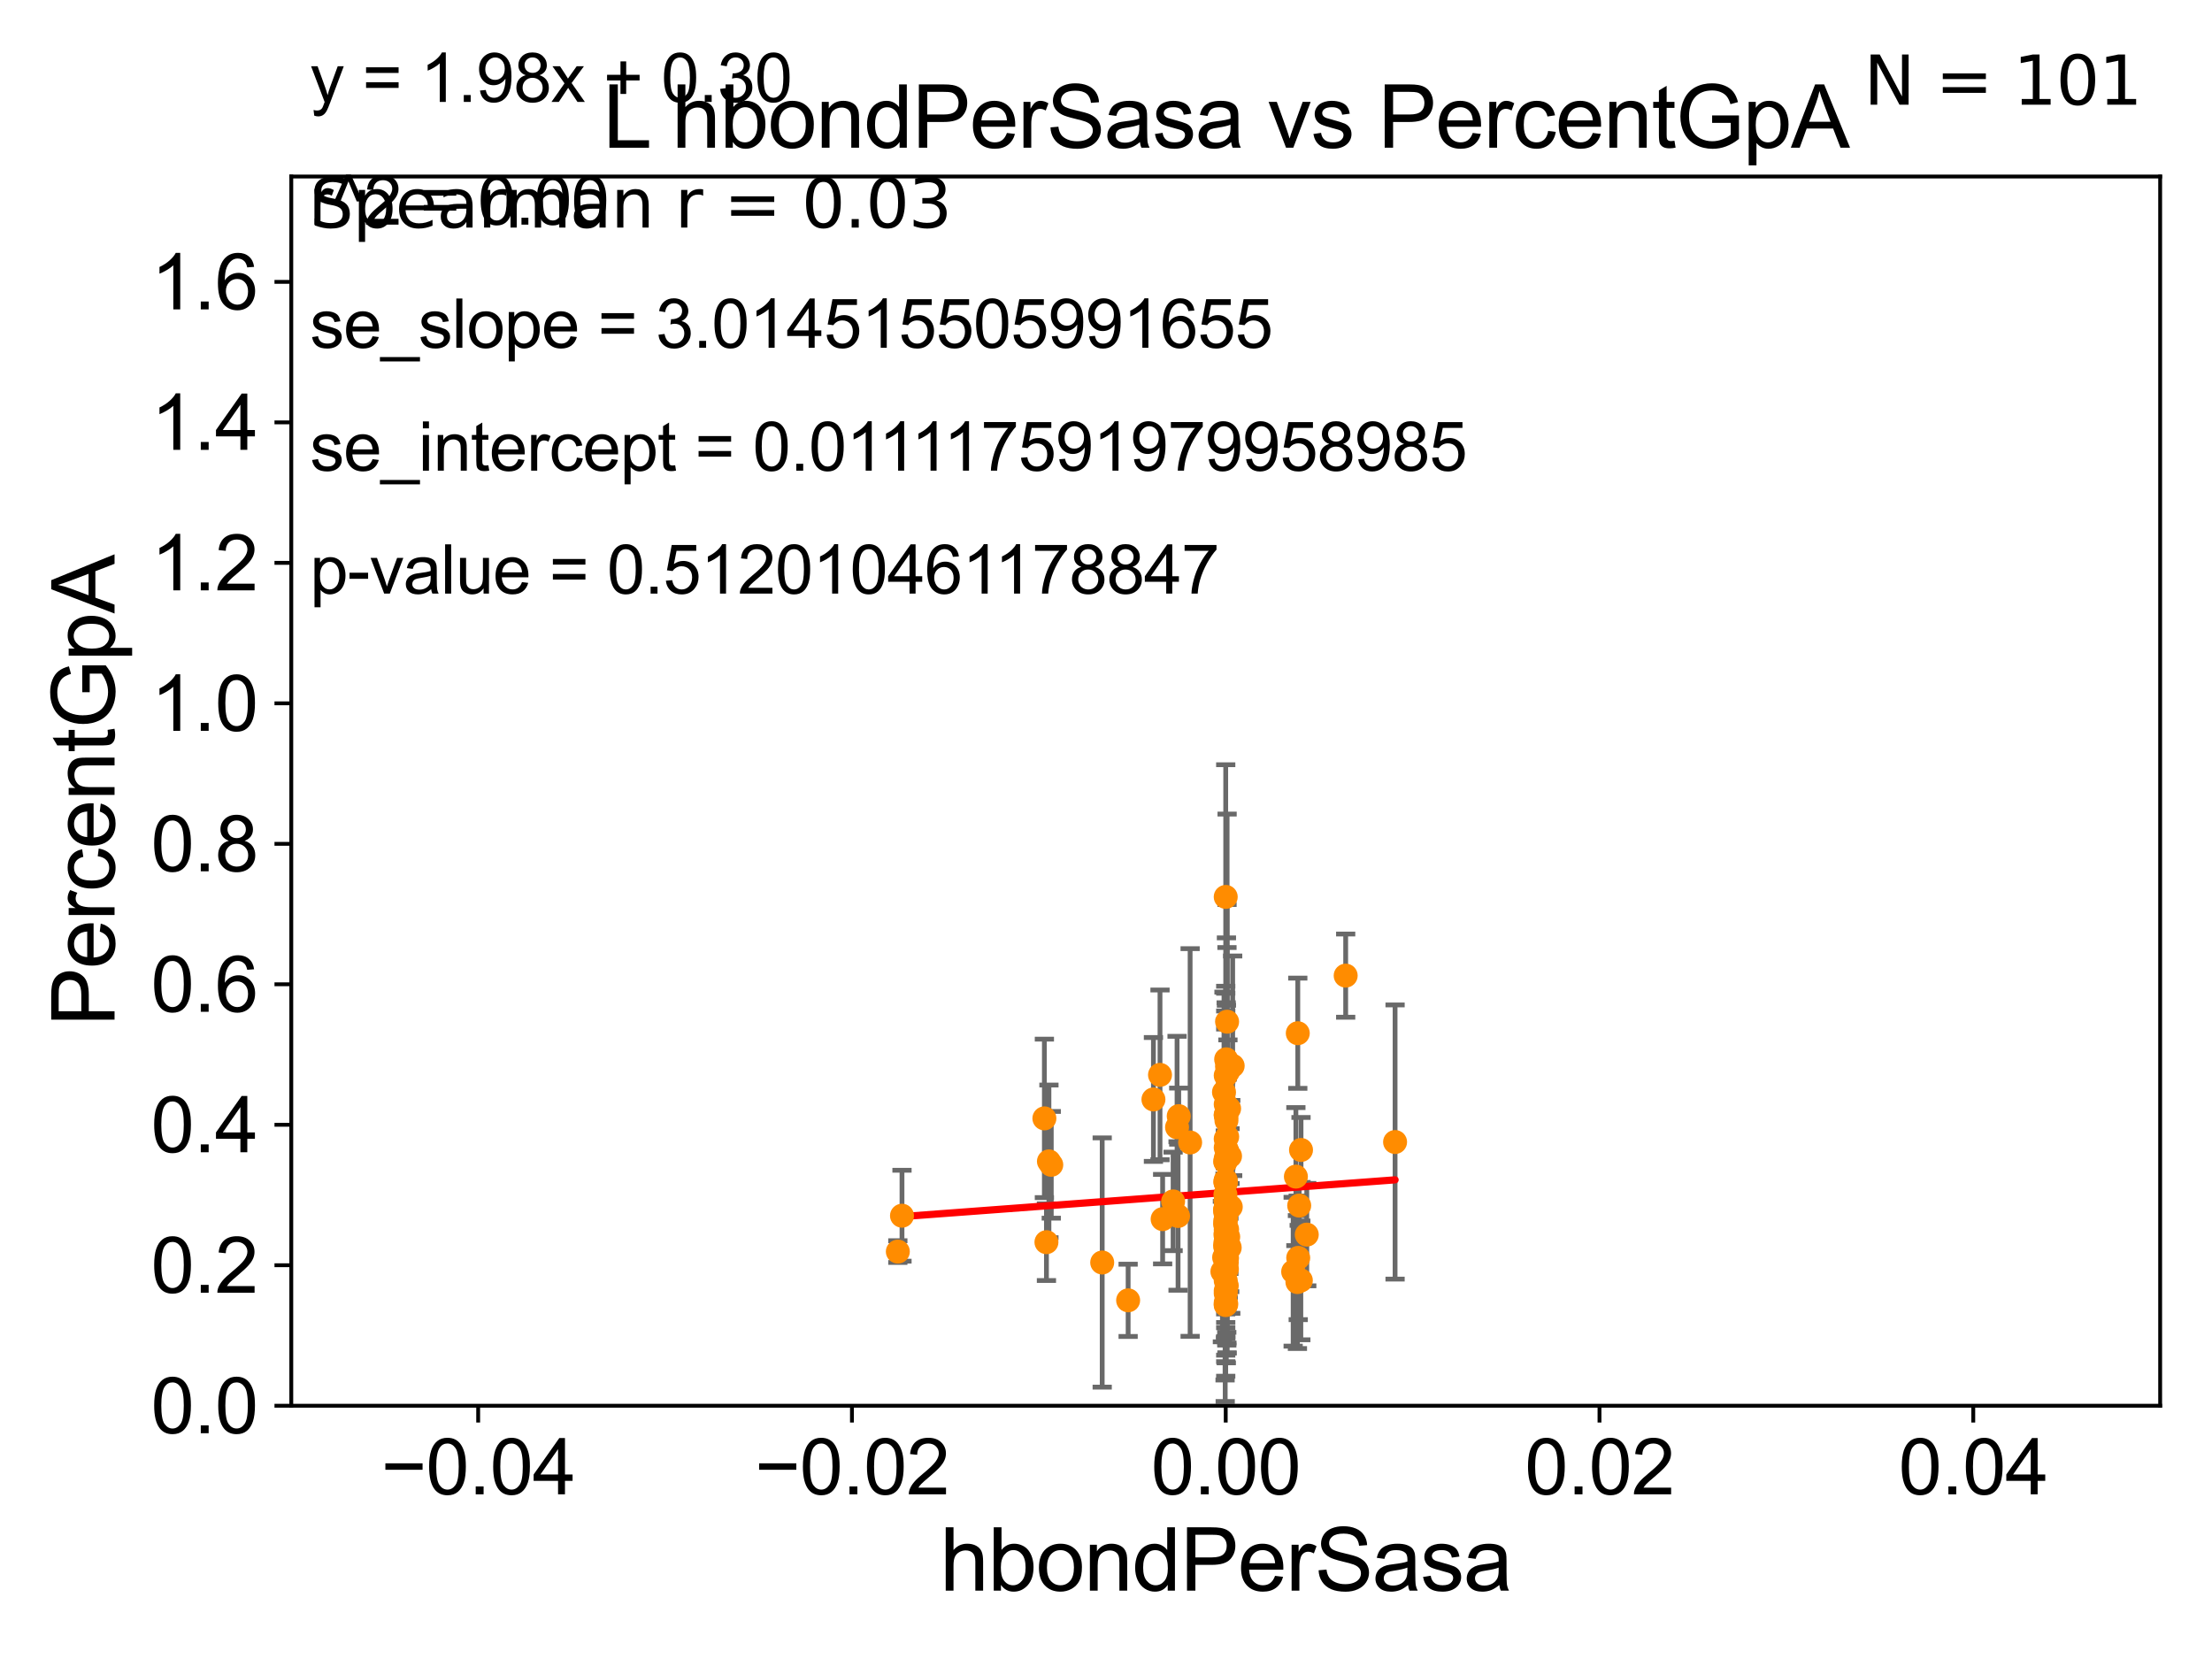 <?xml version="1.0" encoding="utf-8" standalone="no"?>
<!DOCTYPE svg PUBLIC "-//W3C//DTD SVG 1.1//EN"
  "http://www.w3.org/Graphics/SVG/1.1/DTD/svg11.dtd">
<svg xmlns:xlink="http://www.w3.org/1999/xlink" width="460.8pt" height="345.6pt" viewBox="0 0 460.8 345.6" xmlns="http://www.w3.org/2000/svg" version="1.1">
 <defs>
  <style type="text/css">*{stroke-linejoin: round; stroke-linecap: butt}</style>
 </defs>
 <g id="figure_1">
  <g id="patch_1">
   <path d="M 0 345.6 
L 460.8 345.6 
L 460.8 0 
L 0 0 
z
" style="fill: #ffffff"/>
  </g>
  <g id="axes_1">
   <g id="patch_2">
    <path d="M 60.68 292.84 
L 450 292.84 
L 450 36.775 
L 60.68 36.775 
z
" style="fill: #ffffff"/>
   </g>
   <g id="PathCollection_1">
    <defs>
     <path id="m5107a676f6" d="M 0 1.118 
C 0.297 1.118 0.581 1 0.791 0.791 
C 1 0.581 1.118 0.297 1.118 0 
C 1.118 -0.297 1 -0.581 0.791 -0.791 
C 0.581 -1 0.297 -1.118 0 -1.118 
C -0.297 -1.118 -0.581 -1 -0.791 -0.791 
C -1 -0.581 -1.118 -0.297 -1.118 0 
C -1.118 0.297 -1 0.581 -0.791 0.791 
C -0.581 1 -0.297 1.118 0 1.118 
z
" style="stroke: #ff8c00"/>
    </defs>
    <g clip-path="url(#p0a56bcc54d)">
     <use xlink:href="#m5107a676f6" x="270.444" y="262.035" style="fill: #ff8c00; stroke: #ff8c00"/>
     <use xlink:href="#m5107a676f6" x="255.613" y="222.136" style="fill: #ff8c00; stroke: #ff8c00"/>
     <use xlink:href="#m5107a676f6" x="255.563" y="263.007" style="fill: #ff8c00; stroke: #ff8c00"/>
     <use xlink:href="#m5107a676f6" x="255.587" y="264.352" style="fill: #ff8c00; stroke: #ff8c00"/>
     <use xlink:href="#m5107a676f6" x="255.34" y="252.869" style="fill: #ff8c00; stroke: #ff8c00"/>
     <use xlink:href="#m5107a676f6" x="218.512" y="241.934" style="fill: #ff8c00; stroke: #ff8c00"/>
     <use xlink:href="#m5107a676f6" x="240.282" y="229.035" style="fill: #ff8c00; stroke: #ff8c00"/>
     <use xlink:href="#m5107a676f6" x="255.615" y="262.075" style="fill: #ff8c00; stroke: #ff8c00"/>
     <use xlink:href="#m5107a676f6" x="255.265" y="254.347" style="fill: #ff8c00; stroke: #ff8c00"/>
     <use xlink:href="#m5107a676f6" x="255.34" y="258.632" style="fill: #ff8c00; stroke: #ff8c00"/>
     <use xlink:href="#m5107a676f6" x="255.34" y="262.405" style="fill: #ff8c00; stroke: #ff8c00"/>
     <use xlink:href="#m5107a676f6" x="255.34" y="262.01" style="fill: #ff8c00; stroke: #ff8c00"/>
     <use xlink:href="#m5107a676f6" x="256.392" y="251.415" style="fill: #ff8c00; stroke: #ff8c00"/>
     <use xlink:href="#m5107a676f6" x="255.34" y="269.441" style="fill: #ff8c00; stroke: #ff8c00"/>
     <use xlink:href="#m5107a676f6" x="255.34" y="271.729" style="fill: #ff8c00; stroke: #ff8c00"/>
     <use xlink:href="#m5107a676f6" x="270.648" y="251.144" style="fill: #ff8c00; stroke: #ff8c00"/>
     <use xlink:href="#m5107a676f6" x="245.203" y="234.829" style="fill: #ff8c00; stroke: #ff8c00"/>
     <use xlink:href="#m5107a676f6" x="255.6" y="239.633" style="fill: #ff8c00; stroke: #ff8c00"/>
     <use xlink:href="#m5107a676f6" x="187.901" y="253.254" style="fill: #ff8c00; stroke: #ff8c00"/>
     <use xlink:href="#m5107a676f6" x="269.389" y="264.918" style="fill: #ff8c00; stroke: #ff8c00"/>
     <use xlink:href="#m5107a676f6" x="255.225" y="241.991" style="fill: #ff8c00; stroke: #ff8c00"/>
     <use xlink:href="#m5107a676f6" x="255.34" y="230.042" style="fill: #ff8c00; stroke: #ff8c00"/>
     <use xlink:href="#m5107a676f6" x="290.62" y="237.902" style="fill: #ff8c00; stroke: #ff8c00"/>
     <use xlink:href="#m5107a676f6" x="245.411" y="253.312" style="fill: #ff8c00; stroke: #ff8c00"/>
     <use xlink:href="#m5107a676f6" x="255.2" y="252.045" style="fill: #ff8c00; stroke: #ff8c00"/>
     <use xlink:href="#m5107a676f6" x="255.664" y="241.061" style="fill: #ff8c00; stroke: #ff8c00"/>
     <use xlink:href="#m5107a676f6" x="255.34" y="271.352" style="fill: #ff8c00; stroke: #ff8c00"/>
     <use xlink:href="#m5107a676f6" x="245.552" y="232.508" style="fill: #ff8c00; stroke: #ff8c00"/>
     <use xlink:href="#m5107a676f6" x="255.556" y="267.823" style="fill: #ff8c00; stroke: #ff8c00"/>
     <use xlink:href="#m5107a676f6" x="255.344" y="251.568" style="fill: #ff8c00; stroke: #ff8c00"/>
     <use xlink:href="#m5107a676f6" x="217.993" y="258.768" style="fill: #ff8c00; stroke: #ff8c00"/>
     <use xlink:href="#m5107a676f6" x="235.011" y="270.882" style="fill: #ff8c00; stroke: #ff8c00"/>
     <use xlink:href="#m5107a676f6" x="242.197" y="253.967" style="fill: #ff8c00; stroke: #ff8c00"/>
     <use xlink:href="#m5107a676f6" x="255.433" y="220.673" style="fill: #ff8c00; stroke: #ff8c00"/>
     <use xlink:href="#m5107a676f6" x="255.34" y="239.066" style="fill: #ff8c00; stroke: #ff8c00"/>
     <use xlink:href="#m5107a676f6" x="255.34" y="252.991" style="fill: #ff8c00; stroke: #ff8c00"/>
     <use xlink:href="#m5107a676f6" x="255.34" y="256.866" style="fill: #ff8c00; stroke: #ff8c00"/>
     <use xlink:href="#m5107a676f6" x="241.651" y="223.915" style="fill: #ff8c00; stroke: #ff8c00"/>
     <use xlink:href="#m5107a676f6" x="256.169" y="259.913" style="fill: #ff8c00; stroke: #ff8c00"/>
     <use xlink:href="#m5107a676f6" x="244.381" y="250.274" style="fill: #ff8c00; stroke: #ff8c00"/>
     <use xlink:href="#m5107a676f6" x="255.645" y="236.801" style="fill: #ff8c00; stroke: #ff8c00"/>
     <use xlink:href="#m5107a676f6" x="255.34" y="253.941" style="fill: #ff8c00; stroke: #ff8c00"/>
     <use xlink:href="#m5107a676f6" x="255.628" y="256.094" style="fill: #ff8c00; stroke: #ff8c00"/>
     <use xlink:href="#m5107a676f6" x="255.34" y="237.253" style="fill: #ff8c00; stroke: #ff8c00"/>
     <use xlink:href="#m5107a676f6" x="255.487" y="232.572" style="fill: #ff8c00; stroke: #ff8c00"/>
     <use xlink:href="#m5107a676f6" x="255.861" y="257.665" style="fill: #ff8c00; stroke: #ff8c00"/>
     <use xlink:href="#m5107a676f6" x="256.789" y="222.029" style="fill: #ff8c00; stroke: #ff8c00"/>
     <use xlink:href="#m5107a676f6" x="255.312" y="242.017" style="fill: #ff8c00; stroke: #ff8c00"/>
     <use xlink:href="#m5107a676f6" x="270.353" y="215.238" style="fill: #ff8c00; stroke: #ff8c00"/>
     <use xlink:href="#m5107a676f6" x="255.34" y="260.105" style="fill: #ff8c00; stroke: #ff8c00"/>
     <use xlink:href="#m5107a676f6" x="255.999" y="259.543" style="fill: #ff8c00; stroke: #ff8c00"/>
     <use xlink:href="#m5107a676f6" x="255.34" y="232.272" style="fill: #ff8c00; stroke: #ff8c00"/>
     <use xlink:href="#m5107a676f6" x="229.608" y="263.003" style="fill: #ff8c00; stroke: #ff8c00"/>
     <use xlink:href="#m5107a676f6" x="255.34" y="271.869" style="fill: #ff8c00; stroke: #ff8c00"/>
     <use xlink:href="#m5107a676f6" x="272.223" y="257.195" style="fill: #ff8c00; stroke: #ff8c00"/>
     <use xlink:href="#m5107a676f6" x="254.979" y="227.51" style="fill: #ff8c00; stroke: #ff8c00"/>
     <use xlink:href="#m5107a676f6" x="255.34" y="251.594" style="fill: #ff8c00; stroke: #ff8c00"/>
     <use xlink:href="#m5107a676f6" x="255.233" y="252.247" style="fill: #ff8c00; stroke: #ff8c00"/>
     <use xlink:href="#m5107a676f6" x="255.34" y="259.734" style="fill: #ff8c00; stroke: #ff8c00"/>
     <use xlink:href="#m5107a676f6" x="255.34" y="263.043" style="fill: #ff8c00; stroke: #ff8c00"/>
     <use xlink:href="#m5107a676f6" x="255.47" y="252.871" style="fill: #ff8c00; stroke: #ff8c00"/>
     <use xlink:href="#m5107a676f6" x="255.205" y="259.41" style="fill: #ff8c00; stroke: #ff8c00"/>
     <use xlink:href="#m5107a676f6" x="255.34" y="250.132" style="fill: #ff8c00; stroke: #ff8c00"/>
     <use xlink:href="#m5107a676f6" x="255.653" y="252.041" style="fill: #ff8c00; stroke: #ff8c00"/>
     <use xlink:href="#m5107a676f6" x="270.988" y="266.729" style="fill: #ff8c00; stroke: #ff8c00"/>
     <use xlink:href="#m5107a676f6" x="255.34" y="232.291" style="fill: #ff8c00; stroke: #ff8c00"/>
     <use xlink:href="#m5107a676f6" x="255.01" y="261.941" style="fill: #ff8c00; stroke: #ff8c00"/>
     <use xlink:href="#m5107a676f6" x="255.63" y="260.63" style="fill: #ff8c00; stroke: #ff8c00"/>
     <use xlink:href="#m5107a676f6" x="255.34" y="258.511" style="fill: #ff8c00; stroke: #ff8c00"/>
     <use xlink:href="#m5107a676f6" x="247.925" y="237.999" style="fill: #ff8c00; stroke: #ff8c00"/>
     <use xlink:href="#m5107a676f6" x="255.209" y="255" style="fill: #ff8c00; stroke: #ff8c00"/>
     <use xlink:href="#m5107a676f6" x="254.647" y="264.89" style="fill: #ff8c00; stroke: #ff8c00"/>
     <use xlink:href="#m5107a676f6" x="256.043" y="230.927" style="fill: #ff8c00; stroke: #ff8c00"/>
     <use xlink:href="#m5107a676f6" x="269.957" y="245.109" style="fill: #ff8c00; stroke: #ff8c00"/>
     <use xlink:href="#m5107a676f6" x="255.456" y="271.66" style="fill: #ff8c00; stroke: #ff8c00"/>
     <use xlink:href="#m5107a676f6" x="218.998" y="242.651" style="fill: #ff8c00; stroke: #ff8c00"/>
     <use xlink:href="#m5107a676f6" x="255.629" y="212.841" style="fill: #ff8c00; stroke: #ff8c00"/>
     <use xlink:href="#m5107a676f6" x="255.34" y="246.435" style="fill: #ff8c00; stroke: #ff8c00"/>
     <use xlink:href="#m5107a676f6" x="255.34" y="245.828" style="fill: #ff8c00; stroke: #ff8c00"/>
     <use xlink:href="#m5107a676f6" x="255.34" y="246.304" style="fill: #ff8c00; stroke: #ff8c00"/>
     <use xlink:href="#m5107a676f6" x="255.34" y="256.194" style="fill: #ff8c00; stroke: #ff8c00"/>
     <use xlink:href="#m5107a676f6" x="255.489" y="233.413" style="fill: #ff8c00; stroke: #ff8c00"/>
     <use xlink:href="#m5107a676f6" x="256.238" y="240.841" style="fill: #ff8c00; stroke: #ff8c00"/>
     <use xlink:href="#m5107a676f6" x="255.34" y="260.133" style="fill: #ff8c00; stroke: #ff8c00"/>
     <use xlink:href="#m5107a676f6" x="187.035" y="260.73" style="fill: #ff8c00; stroke: #ff8c00"/>
     <use xlink:href="#m5107a676f6" x="255.34" y="241.343" style="fill: #ff8c00; stroke: #ff8c00"/>
     <use xlink:href="#m5107a676f6" x="255.34" y="250.151" style="fill: #ff8c00; stroke: #ff8c00"/>
     <use xlink:href="#m5107a676f6" x="217.564" y="232.979" style="fill: #ff8c00; stroke: #ff8c00"/>
     <use xlink:href="#m5107a676f6" x="255.34" y="224.046" style="fill: #ff8c00; stroke: #ff8c00"/>
     <use xlink:href="#m5107a676f6" x="255.802" y="223.262" style="fill: #ff8c00; stroke: #ff8c00"/>
     <use xlink:href="#m5107a676f6" x="255.279" y="248.845" style="fill: #ff8c00; stroke: #ff8c00"/>
     <use xlink:href="#m5107a676f6" x="255.536" y="259.567" style="fill: #ff8c00; stroke: #ff8c00"/>
     <use xlink:href="#m5107a676f6" x="255.34" y="268.894" style="fill: #ff8c00; stroke: #ff8c00"/>
     <use xlink:href="#m5107a676f6" x="255.251" y="246.186" style="fill: #ff8c00; stroke: #ff8c00"/>
     <use xlink:href="#m5107a676f6" x="255.34" y="254.352" style="fill: #ff8c00; stroke: #ff8c00"/>
     <use xlink:href="#m5107a676f6" x="271.025" y="239.556" style="fill: #ff8c00; stroke: #ff8c00"/>
     <use xlink:href="#m5107a676f6" x="255.34" y="186.841" style="fill: #ff8c00; stroke: #ff8c00"/>
     <use xlink:href="#m5107a676f6" x="270.277" y="267.078" style="fill: #ff8c00; stroke: #ff8c00"/>
     <use xlink:href="#m5107a676f6" x="255.34" y="266.783" style="fill: #ff8c00; stroke: #ff8c00"/>
     <use xlink:href="#m5107a676f6" x="280.329" y="203.239" style="fill: #ff8c00; stroke: #ff8c00"/>
     <use xlink:href="#m5107a676f6" x="255.289" y="257.264" style="fill: #ff8c00; stroke: #ff8c00"/>
    </g>
   </g>
   <g id="matplotlib.axis_1">
    <g id="xtick_1">
     <g id="line2d_1">
      <defs>
       <path id="m9995d8fdb1" d="M 0 0 
L 0 3.5 
" style="stroke: #000000; stroke-width: 0.8"/>
      </defs>
      <g>
       <use xlink:href="#m9995d8fdb1" x="99.612" y="292.84" style="stroke: #000000; stroke-width: 0.8"/>
      </g>
     </g>
     <g id="text_1">
      <!-- −0.04 -->
      <g transform="translate(79.371 311.293)scale(0.16 -0.16)">
       <defs>
        <path id="ArialMT-2212" d="M 3381 1997 
L 356 1997 
L 356 2522 
L 3381 2522 
L 3381 1997 
z
" transform="scale(0.016)"/>
        <path id="ArialMT-30" d="M 266 2259 
Q 266 3072 433 3567 
Q 600 4063 929 4331 
Q 1259 4600 1759 4600 
Q 2128 4600 2406 4451 
Q 2684 4303 2865 4023 
Q 3047 3744 3150 3342 
Q 3253 2941 3253 2259 
Q 3253 1453 3087 958 
Q 2922 463 2592 192 
Q 2263 -78 1759 -78 
Q 1097 -78 719 397 
Q 266 969 266 2259 
z
M 844 2259 
Q 844 1131 1108 757 
Q 1372 384 1759 384 
Q 2147 384 2411 759 
Q 2675 1134 2675 2259 
Q 2675 3391 2411 3762 
Q 2147 4134 1753 4134 
Q 1366 4134 1134 3806 
Q 844 3388 844 2259 
z
" transform="scale(0.016)"/>
        <path id="ArialMT-2e" d="M 581 0 
L 581 641 
L 1222 641 
L 1222 0 
L 581 0 
z
" transform="scale(0.016)"/>
        <path id="ArialMT-34" d="M 2069 0 
L 2069 1097 
L 81 1097 
L 81 1613 
L 2172 4581 
L 2631 4581 
L 2631 1613 
L 3250 1613 
L 3250 1097 
L 2631 1097 
L 2631 0 
L 2069 0 
z
M 2069 1613 
L 2069 3678 
L 634 1613 
L 2069 1613 
z
" transform="scale(0.016)"/>
       </defs>
       <use xlink:href="#ArialMT-2212"/>
       <use xlink:href="#ArialMT-30" x="58.398"/>
       <use xlink:href="#ArialMT-2e" x="114.014"/>
       <use xlink:href="#ArialMT-30" x="141.797"/>
       <use xlink:href="#ArialMT-34" x="197.412"/>
      </g>
     </g>
    </g>
    <g id="xtick_2">
     <g id="line2d_2">
      <g>
       <use xlink:href="#m9995d8fdb1" x="177.476" y="292.84" style="stroke: #000000; stroke-width: 0.8"/>
      </g>
     </g>
     <g id="text_2">
      <!-- −0.02 -->
      <g transform="translate(157.235 311.293)scale(0.16 -0.16)">
       <defs>
        <path id="ArialMT-32" d="M 3222 541 
L 3222 0 
L 194 0 
Q 188 203 259 391 
Q 375 700 629 1000 
Q 884 1300 1366 1694 
Q 2113 2306 2375 2664 
Q 2638 3022 2638 3341 
Q 2638 3675 2398 3904 
Q 2159 4134 1775 4134 
Q 1369 4134 1125 3890 
Q 881 3647 878 3216 
L 300 3275 
Q 359 3922 746 4261 
Q 1134 4600 1788 4600 
Q 2447 4600 2831 4234 
Q 3216 3869 3216 3328 
Q 3216 3053 3103 2787 
Q 2991 2522 2730 2228 
Q 2469 1934 1863 1422 
Q 1356 997 1212 845 
Q 1069 694 975 541 
L 3222 541 
z
" transform="scale(0.016)"/>
       </defs>
       <use xlink:href="#ArialMT-2212"/>
       <use xlink:href="#ArialMT-30" x="58.398"/>
       <use xlink:href="#ArialMT-2e" x="114.014"/>
       <use xlink:href="#ArialMT-30" x="141.797"/>
       <use xlink:href="#ArialMT-32" x="197.412"/>
      </g>
     </g>
    </g>
    <g id="xtick_3">
     <g id="line2d_3">
      <g>
       <use xlink:href="#m9995d8fdb1" x="255.34" y="292.84" style="stroke: #000000; stroke-width: 0.8"/>
      </g>
     </g>
     <g id="text_3">
      <!-- 0.00 -->
      <g transform="translate(239.771 311.293)scale(0.16 -0.16)">
       <use xlink:href="#ArialMT-30"/>
       <use xlink:href="#ArialMT-2e" x="55.615"/>
       <use xlink:href="#ArialMT-30" x="83.398"/>
       <use xlink:href="#ArialMT-30" x="139.014"/>
      </g>
     </g>
    </g>
    <g id="xtick_4">
     <g id="line2d_4">
      <g>
       <use xlink:href="#m9995d8fdb1" x="333.204" y="292.84" style="stroke: #000000; stroke-width: 0.8"/>
      </g>
     </g>
     <g id="text_4">
      <!-- 0.02 -->
      <g transform="translate(317.635 311.293)scale(0.16 -0.16)">
       <use xlink:href="#ArialMT-30"/>
       <use xlink:href="#ArialMT-2e" x="55.615"/>
       <use xlink:href="#ArialMT-30" x="83.398"/>
       <use xlink:href="#ArialMT-32" x="139.014"/>
      </g>
     </g>
    </g>
    <g id="xtick_5">
     <g id="line2d_5">
      <g>
       <use xlink:href="#m9995d8fdb1" x="411.068" y="292.84" style="stroke: #000000; stroke-width: 0.8"/>
      </g>
     </g>
     <g id="text_5">
      <!-- 0.04 -->
      <g transform="translate(395.499 311.293)scale(0.16 -0.16)">
       <use xlink:href="#ArialMT-30"/>
       <use xlink:href="#ArialMT-2e" x="55.615"/>
       <use xlink:href="#ArialMT-30" x="83.398"/>
       <use xlink:href="#ArialMT-34" x="139.014"/>
      </g>
     </g>
    </g>
    <g id="text_6">
     <!-- hbondPerSasa -->
     <g transform="translate(195.798 331.357)scale(0.18 -0.18)">
      <defs>
       <path id="ArialMT-68" d="M 422 0 
L 422 4581 
L 984 4581 
L 984 2938 
Q 1378 3394 1978 3394 
Q 2347 3394 2619 3248 
Q 2891 3103 3008 2847 
Q 3125 2591 3125 2103 
L 3125 0 
L 2563 0 
L 2563 2103 
Q 2563 2525 2380 2717 
Q 2197 2909 1863 2909 
Q 1613 2909 1392 2779 
Q 1172 2650 1078 2428 
Q 984 2206 984 1816 
L 984 0 
L 422 0 
z
" transform="scale(0.016)"/>
       <path id="ArialMT-62" d="M 941 0 
L 419 0 
L 419 4581 
L 981 4581 
L 981 2947 
Q 1338 3394 1891 3394 
Q 2197 3394 2470 3270 
Q 2744 3147 2920 2923 
Q 3097 2700 3197 2384 
Q 3297 2069 3297 1709 
Q 3297 856 2875 390 
Q 2453 -75 1863 -75 
Q 1275 -75 941 416 
L 941 0 
z
M 934 1684 
Q 934 1088 1097 822 
Q 1363 388 1816 388 
Q 2184 388 2453 708 
Q 2722 1028 2722 1663 
Q 2722 2313 2464 2622 
Q 2206 2931 1841 2931 
Q 1472 2931 1203 2611 
Q 934 2291 934 1684 
z
" transform="scale(0.016)"/>
       <path id="ArialMT-6f" d="M 213 1659 
Q 213 2581 725 3025 
Q 1153 3394 1769 3394 
Q 2453 3394 2887 2945 
Q 3322 2497 3322 1706 
Q 3322 1066 3130 698 
Q 2938 331 2570 128 
Q 2203 -75 1769 -75 
Q 1072 -75 642 372 
Q 213 819 213 1659 
z
M 791 1659 
Q 791 1022 1069 705 
Q 1347 388 1769 388 
Q 2188 388 2466 706 
Q 2744 1025 2744 1678 
Q 2744 2294 2464 2611 
Q 2184 2928 1769 2928 
Q 1347 2928 1069 2612 
Q 791 2297 791 1659 
z
" transform="scale(0.016)"/>
       <path id="ArialMT-6e" d="M 422 0 
L 422 3319 
L 928 3319 
L 928 2847 
Q 1294 3394 1984 3394 
Q 2284 3394 2536 3286 
Q 2788 3178 2913 3003 
Q 3038 2828 3088 2588 
Q 3119 2431 3119 2041 
L 3119 0 
L 2556 0 
L 2556 2019 
Q 2556 2363 2490 2533 
Q 2425 2703 2258 2804 
Q 2091 2906 1866 2906 
Q 1506 2906 1245 2678 
Q 984 2450 984 1813 
L 984 0 
L 422 0 
z
" transform="scale(0.016)"/>
       <path id="ArialMT-64" d="M 2575 0 
L 2575 419 
Q 2259 -75 1647 -75 
Q 1250 -75 917 144 
Q 584 363 401 755 
Q 219 1147 219 1656 
Q 219 2153 384 2558 
Q 550 2963 881 3178 
Q 1213 3394 1622 3394 
Q 1922 3394 2156 3267 
Q 2391 3141 2538 2938 
L 2538 4581 
L 3097 4581 
L 3097 0 
L 2575 0 
z
M 797 1656 
Q 797 1019 1065 703 
Q 1334 388 1700 388 
Q 2069 388 2326 689 
Q 2584 991 2584 1609 
Q 2584 2291 2321 2609 
Q 2059 2928 1675 2928 
Q 1300 2928 1048 2622 
Q 797 2316 797 1656 
z
" transform="scale(0.016)"/>
       <path id="ArialMT-50" d="M 494 0 
L 494 4581 
L 2222 4581 
Q 2678 4581 2919 4538 
Q 3256 4481 3484 4323 
Q 3713 4166 3852 3881 
Q 3991 3597 3991 3256 
Q 3991 2672 3619 2267 
Q 3247 1863 2275 1863 
L 1100 1863 
L 1100 0 
L 494 0 
z
M 1100 2403 
L 2284 2403 
Q 2872 2403 3119 2622 
Q 3366 2841 3366 3238 
Q 3366 3525 3220 3729 
Q 3075 3934 2838 4000 
Q 2684 4041 2272 4041 
L 1100 4041 
L 1100 2403 
z
" transform="scale(0.016)"/>
       <path id="ArialMT-65" d="M 2694 1069 
L 3275 997 
Q 3138 488 2766 206 
Q 2394 -75 1816 -75 
Q 1088 -75 661 373 
Q 234 822 234 1631 
Q 234 2469 665 2931 
Q 1097 3394 1784 3394 
Q 2450 3394 2872 2941 
Q 3294 2488 3294 1666 
Q 3294 1616 3291 1516 
L 816 1516 
Q 847 969 1125 678 
Q 1403 388 1819 388 
Q 2128 388 2347 550 
Q 2566 713 2694 1069 
z
M 847 1978 
L 2700 1978 
Q 2663 2397 2488 2606 
Q 2219 2931 1791 2931 
Q 1403 2931 1139 2672 
Q 875 2413 847 1978 
z
" transform="scale(0.016)"/>
       <path id="ArialMT-72" d="M 416 0 
L 416 3319 
L 922 3319 
L 922 2816 
Q 1116 3169 1280 3281 
Q 1444 3394 1641 3394 
Q 1925 3394 2219 3213 
L 2025 2691 
Q 1819 2813 1613 2813 
Q 1428 2813 1281 2702 
Q 1134 2591 1072 2394 
Q 978 2094 978 1738 
L 978 0 
L 416 0 
z
" transform="scale(0.016)"/>
       <path id="ArialMT-53" d="M 288 1472 
L 859 1522 
Q 900 1178 1048 958 
Q 1197 738 1509 602 
Q 1822 466 2213 466 
Q 2559 466 2825 569 
Q 3091 672 3220 851 
Q 3350 1031 3350 1244 
Q 3350 1459 3225 1620 
Q 3100 1781 2813 1891 
Q 2628 1963 1997 2114 
Q 1366 2266 1113 2400 
Q 784 2572 623 2826 
Q 463 3081 463 3397 
Q 463 3744 659 4045 
Q 856 4347 1234 4503 
Q 1613 4659 2075 4659 
Q 2584 4659 2973 4495 
Q 3363 4331 3572 4012 
Q 3781 3694 3797 3291 
L 3216 3247 
Q 3169 3681 2898 3903 
Q 2628 4125 2100 4125 
Q 1550 4125 1298 3923 
Q 1047 3722 1047 3438 
Q 1047 3191 1225 3031 
Q 1400 2872 2139 2705 
Q 2878 2538 3153 2413 
Q 3553 2228 3743 1945 
Q 3934 1663 3934 1294 
Q 3934 928 3725 604 
Q 3516 281 3123 101 
Q 2731 -78 2241 -78 
Q 1619 -78 1198 103 
Q 778 284 539 648 
Q 300 1013 288 1472 
z
" transform="scale(0.016)"/>
       <path id="ArialMT-61" d="M 2588 409 
Q 2275 144 1986 34 
Q 1697 -75 1366 -75 
Q 819 -75 525 192 
Q 231 459 231 875 
Q 231 1119 342 1320 
Q 453 1522 633 1644 
Q 813 1766 1038 1828 
Q 1203 1872 1538 1913 
Q 2219 1994 2541 2106 
Q 2544 2222 2544 2253 
Q 2544 2597 2384 2738 
Q 2169 2928 1744 2928 
Q 1347 2928 1158 2789 
Q 969 2650 878 2297 
L 328 2372 
Q 403 2725 575 2942 
Q 747 3159 1072 3276 
Q 1397 3394 1825 3394 
Q 2250 3394 2515 3294 
Q 2781 3194 2906 3042 
Q 3031 2891 3081 2659 
Q 3109 2516 3109 2141 
L 3109 1391 
Q 3109 606 3145 398 
Q 3181 191 3288 0 
L 2700 0 
Q 2613 175 2588 409 
z
M 2541 1666 
Q 2234 1541 1622 1453 
Q 1275 1403 1131 1340 
Q 988 1278 909 1158 
Q 831 1038 831 891 
Q 831 666 1001 516 
Q 1172 366 1500 366 
Q 1825 366 2078 508 
Q 2331 650 2450 897 
Q 2541 1088 2541 1459 
L 2541 1666 
z
" transform="scale(0.016)"/>
       <path id="ArialMT-73" d="M 197 991 
L 753 1078 
Q 800 744 1014 566 
Q 1228 388 1613 388 
Q 2000 388 2187 545 
Q 2375 703 2375 916 
Q 2375 1106 2209 1216 
Q 2094 1291 1634 1406 
Q 1016 1563 777 1677 
Q 538 1791 414 1992 
Q 291 2194 291 2438 
Q 291 2659 392 2848 
Q 494 3038 669 3163 
Q 800 3259 1026 3326 
Q 1253 3394 1513 3394 
Q 1903 3394 2198 3281 
Q 2494 3169 2634 2976 
Q 2775 2784 2828 2463 
L 2278 2388 
Q 2241 2644 2061 2787 
Q 1881 2931 1553 2931 
Q 1166 2931 1000 2803 
Q 834 2675 834 2503 
Q 834 2394 903 2306 
Q 972 2216 1119 2156 
Q 1203 2125 1616 2013 
Q 2213 1853 2448 1751 
Q 2684 1650 2818 1456 
Q 2953 1263 2953 975 
Q 2953 694 2789 445 
Q 2625 197 2315 61 
Q 2006 -75 1616 -75 
Q 969 -75 630 194 
Q 291 463 197 991 
z
" transform="scale(0.016)"/>
      </defs>
      <use xlink:href="#ArialMT-68"/>
      <use xlink:href="#ArialMT-62" x="55.615"/>
      <use xlink:href="#ArialMT-6f" x="111.23"/>
      <use xlink:href="#ArialMT-6e" x="166.846"/>
      <use xlink:href="#ArialMT-64" x="222.461"/>
      <use xlink:href="#ArialMT-50" x="278.076"/>
      <use xlink:href="#ArialMT-65" x="344.775"/>
      <use xlink:href="#ArialMT-72" x="400.391"/>
      <use xlink:href="#ArialMT-53" x="433.691"/>
      <use xlink:href="#ArialMT-61" x="500.391"/>
      <use xlink:href="#ArialMT-73" x="556.006"/>
      <use xlink:href="#ArialMT-61" x="606.006"/>
     </g>
    </g>
   </g>
   <g id="matplotlib.axis_2">
    <g id="ytick_1">
     <g id="line2d_6">
      <defs>
       <path id="m8c93eef5bb" d="M 0 0 
L -3.5 0 
" style="stroke: #000000; stroke-width: 0.8"/>
      </defs>
      <g>
       <use xlink:href="#m8c93eef5bb" x="60.68" y="292.84" style="stroke: #000000; stroke-width: 0.8"/>
      </g>
     </g>
     <g id="text_7">
      <!-- 0.0 -->
      <g transform="translate(31.44 298.566)scale(0.16 -0.16)">
       <use xlink:href="#ArialMT-30"/>
       <use xlink:href="#ArialMT-2e" x="55.615"/>
       <use xlink:href="#ArialMT-30" x="83.398"/>
      </g>
     </g>
    </g>
    <g id="ytick_2">
     <g id="line2d_7">
      <g>
       <use xlink:href="#m8c93eef5bb" x="60.68" y="263.575" style="stroke: #000000; stroke-width: 0.8"/>
      </g>
     </g>
     <g id="text_8">
      <!-- 0.2 -->
      <g transform="translate(31.44 269.302)scale(0.16 -0.16)">
       <use xlink:href="#ArialMT-30"/>
       <use xlink:href="#ArialMT-2e" x="55.615"/>
       <use xlink:href="#ArialMT-32" x="83.398"/>
      </g>
     </g>
    </g>
    <g id="ytick_3">
     <g id="line2d_8">
      <g>
       <use xlink:href="#m8c93eef5bb" x="60.68" y="234.311" style="stroke: #000000; stroke-width: 0.8"/>
      </g>
     </g>
     <g id="text_9">
      <!-- 0.4 -->
      <g transform="translate(31.44 240.037)scale(0.16 -0.16)">
       <use xlink:href="#ArialMT-30"/>
       <use xlink:href="#ArialMT-2e" x="55.615"/>
       <use xlink:href="#ArialMT-34" x="83.398"/>
      </g>
     </g>
    </g>
    <g id="ytick_4">
     <g id="line2d_9">
      <g>
       <use xlink:href="#m8c93eef5bb" x="60.68" y="205.046" style="stroke: #000000; stroke-width: 0.8"/>
      </g>
     </g>
     <g id="text_10">
      <!-- 0.6 -->
      <g transform="translate(31.44 210.772)scale(0.16 -0.16)">
       <defs>
        <path id="ArialMT-36" d="M 3184 3459 
L 2625 3416 
Q 2550 3747 2413 3897 
Q 2184 4138 1850 4138 
Q 1581 4138 1378 3988 
Q 1113 3794 959 3422 
Q 806 3050 800 2363 
Q 1003 2672 1297 2822 
Q 1591 2972 1913 2972 
Q 2475 2972 2870 2558 
Q 3266 2144 3266 1488 
Q 3266 1056 3080 686 
Q 2894 316 2569 119 
Q 2244 -78 1831 -78 
Q 1128 -78 684 439 
Q 241 956 241 2144 
Q 241 3472 731 4075 
Q 1159 4600 1884 4600 
Q 2425 4600 2770 4297 
Q 3116 3994 3184 3459 
z
M 888 1484 
Q 888 1194 1011 928 
Q 1134 663 1356 523 
Q 1578 384 1822 384 
Q 2178 384 2434 671 
Q 2691 959 2691 1453 
Q 2691 1928 2437 2201 
Q 2184 2475 1800 2475 
Q 1419 2475 1153 2201 
Q 888 1928 888 1484 
z
" transform="scale(0.016)"/>
       </defs>
       <use xlink:href="#ArialMT-30"/>
       <use xlink:href="#ArialMT-2e" x="55.615"/>
       <use xlink:href="#ArialMT-36" x="83.398"/>
      </g>
     </g>
    </g>
    <g id="ytick_5">
     <g id="line2d_10">
      <g>
       <use xlink:href="#m8c93eef5bb" x="60.68" y="175.782" style="stroke: #000000; stroke-width: 0.8"/>
      </g>
     </g>
     <g id="text_11">
      <!-- 0.8 -->
      <g transform="translate(31.44 181.508)scale(0.16 -0.16)">
       <defs>
        <path id="ArialMT-38" d="M 1131 2484 
Q 781 2613 612 2850 
Q 444 3088 444 3419 
Q 444 3919 803 4259 
Q 1163 4600 1759 4600 
Q 2359 4600 2725 4251 
Q 3091 3903 3091 3403 
Q 3091 3084 2923 2848 
Q 2756 2613 2416 2484 
Q 2838 2347 3058 2040 
Q 3278 1734 3278 1309 
Q 3278 722 2862 322 
Q 2447 -78 1769 -78 
Q 1091 -78 675 323 
Q 259 725 259 1325 
Q 259 1772 486 2073 
Q 713 2375 1131 2484 
z
M 1019 3438 
Q 1019 3113 1228 2906 
Q 1438 2700 1772 2700 
Q 2097 2700 2305 2904 
Q 2513 3109 2513 3406 
Q 2513 3716 2298 3927 
Q 2084 4138 1766 4138 
Q 1444 4138 1231 3931 
Q 1019 3725 1019 3438 
z
M 838 1322 
Q 838 1081 952 856 
Q 1066 631 1291 507 
Q 1516 384 1775 384 
Q 2178 384 2440 643 
Q 2703 903 2703 1303 
Q 2703 1709 2433 1975 
Q 2163 2241 1756 2241 
Q 1359 2241 1098 1978 
Q 838 1716 838 1322 
z
" transform="scale(0.016)"/>
       </defs>
       <use xlink:href="#ArialMT-30"/>
       <use xlink:href="#ArialMT-2e" x="55.615"/>
       <use xlink:href="#ArialMT-38" x="83.398"/>
      </g>
     </g>
    </g>
    <g id="ytick_6">
     <g id="line2d_11">
      <g>
       <use xlink:href="#m8c93eef5bb" x="60.68" y="146.517" style="stroke: #000000; stroke-width: 0.8"/>
      </g>
     </g>
     <g id="text_12">
      <!-- 1.0 -->
      <g transform="translate(31.44 152.243)scale(0.16 -0.16)">
       <defs>
        <path id="ArialMT-31" d="M 2384 0 
L 1822 0 
L 1822 3584 
Q 1619 3391 1289 3197 
Q 959 3003 697 2906 
L 697 3450 
Q 1169 3672 1522 3987 
Q 1875 4303 2022 4600 
L 2384 4600 
L 2384 0 
z
" transform="scale(0.016)"/>
       </defs>
       <use xlink:href="#ArialMT-31"/>
       <use xlink:href="#ArialMT-2e" x="55.615"/>
       <use xlink:href="#ArialMT-30" x="83.398"/>
      </g>
     </g>
    </g>
    <g id="ytick_7">
     <g id="line2d_12">
      <g>
       <use xlink:href="#m8c93eef5bb" x="60.68" y="117.252" style="stroke: #000000; stroke-width: 0.8"/>
      </g>
     </g>
     <g id="text_13">
      <!-- 1.2 -->
      <g transform="translate(31.44 122.979)scale(0.16 -0.16)">
       <use xlink:href="#ArialMT-31"/>
       <use xlink:href="#ArialMT-2e" x="55.615"/>
       <use xlink:href="#ArialMT-32" x="83.398"/>
      </g>
     </g>
    </g>
    <g id="ytick_8">
     <g id="line2d_13">
      <g>
       <use xlink:href="#m8c93eef5bb" x="60.68" y="87.988" style="stroke: #000000; stroke-width: 0.8"/>
      </g>
     </g>
     <g id="text_14">
      <!-- 1.4 -->
      <g transform="translate(31.44 93.714)scale(0.16 -0.16)">
       <use xlink:href="#ArialMT-31"/>
       <use xlink:href="#ArialMT-2e" x="55.615"/>
       <use xlink:href="#ArialMT-34" x="83.398"/>
      </g>
     </g>
    </g>
    <g id="ytick_9">
     <g id="line2d_14">
      <g>
       <use xlink:href="#m8c93eef5bb" x="60.68" y="58.723" style="stroke: #000000; stroke-width: 0.8"/>
      </g>
     </g>
     <g id="text_15">
      <!-- 1.6 -->
      <g transform="translate(31.44 64.45)scale(0.16 -0.16)">
       <use xlink:href="#ArialMT-31"/>
       <use xlink:href="#ArialMT-2e" x="55.615"/>
       <use xlink:href="#ArialMT-36" x="83.398"/>
      </g>
     </g>
    </g>
    <g id="text_16">
     <!-- PercentGpA -->
     <g transform="translate(23.863 213.831)rotate(-90)scale(0.18 -0.18)">
      <defs>
       <path id="ArialMT-63" d="M 2588 1216 
L 3141 1144 
Q 3050 572 2676 248 
Q 2303 -75 1759 -75 
Q 1078 -75 664 370 
Q 250 816 250 1647 
Q 250 2184 428 2587 
Q 606 2991 970 3192 
Q 1334 3394 1763 3394 
Q 2303 3394 2647 3120 
Q 2991 2847 3088 2344 
L 2541 2259 
Q 2463 2594 2264 2762 
Q 2066 2931 1784 2931 
Q 1359 2931 1093 2626 
Q 828 2322 828 1663 
Q 828 994 1084 691 
Q 1341 388 1753 388 
Q 2084 388 2306 591 
Q 2528 794 2588 1216 
z
" transform="scale(0.016)"/>
       <path id="ArialMT-74" d="M 1650 503 
L 1731 6 
Q 1494 -44 1306 -44 
Q 1000 -44 831 53 
Q 663 150 594 308 
Q 525 466 525 972 
L 525 2881 
L 113 2881 
L 113 3319 
L 525 3319 
L 525 4141 
L 1084 4478 
L 1084 3319 
L 1650 3319 
L 1650 2881 
L 1084 2881 
L 1084 941 
Q 1084 700 1114 631 
Q 1144 563 1211 522 
Q 1278 481 1403 481 
Q 1497 481 1650 503 
z
" transform="scale(0.016)"/>
       <path id="ArialMT-47" d="M 2638 1797 
L 2638 2334 
L 4578 2338 
L 4578 638 
Q 4131 281 3656 101 
Q 3181 -78 2681 -78 
Q 2006 -78 1454 211 
Q 903 500 622 1047 
Q 341 1594 341 2269 
Q 341 2938 620 3517 
Q 900 4097 1425 4378 
Q 1950 4659 2634 4659 
Q 3131 4659 3532 4498 
Q 3934 4338 4162 4050 
Q 4391 3763 4509 3300 
L 3963 3150 
Q 3859 3500 3706 3700 
Q 3553 3900 3268 4020 
Q 2984 4141 2638 4141 
Q 2222 4141 1919 4014 
Q 1616 3888 1430 3681 
Q 1244 3475 1141 3228 
Q 966 2803 966 2306 
Q 966 1694 1177 1281 
Q 1388 869 1791 669 
Q 2194 469 2647 469 
Q 3041 469 3416 620 
Q 3791 772 3984 944 
L 3984 1797 
L 2638 1797 
z
" transform="scale(0.016)"/>
       <path id="ArialMT-70" d="M 422 -1272 
L 422 3319 
L 934 3319 
L 934 2888 
Q 1116 3141 1344 3267 
Q 1572 3394 1897 3394 
Q 2322 3394 2647 3175 
Q 2972 2956 3137 2557 
Q 3303 2159 3303 1684 
Q 3303 1175 3120 767 
Q 2938 359 2589 142 
Q 2241 -75 1856 -75 
Q 1575 -75 1351 44 
Q 1128 163 984 344 
L 984 -1272 
L 422 -1272 
z
M 931 1641 
Q 931 1000 1190 694 
Q 1450 388 1819 388 
Q 2194 388 2461 705 
Q 2728 1022 2728 1688 
Q 2728 2322 2467 2637 
Q 2206 2953 1844 2953 
Q 1484 2953 1207 2617 
Q 931 2281 931 1641 
z
" transform="scale(0.016)"/>
       <path id="ArialMT-41" d="M -9 0 
L 1750 4581 
L 2403 4581 
L 4278 0 
L 3588 0 
L 3053 1388 
L 1138 1388 
L 634 0 
L -9 0 
z
M 1313 1881 
L 2866 1881 
L 2388 3150 
Q 2169 3728 2063 4100 
Q 1975 3659 1816 3225 
L 1313 1881 
z
" transform="scale(0.016)"/>
      </defs>
      <use xlink:href="#ArialMT-50"/>
      <use xlink:href="#ArialMT-65" x="66.699"/>
      <use xlink:href="#ArialMT-72" x="122.314"/>
      <use xlink:href="#ArialMT-63" x="155.615"/>
      <use xlink:href="#ArialMT-65" x="205.615"/>
      <use xlink:href="#ArialMT-6e" x="261.23"/>
      <use xlink:href="#ArialMT-74" x="316.846"/>
      <use xlink:href="#ArialMT-47" x="344.629"/>
      <use xlink:href="#ArialMT-70" x="422.412"/>
      <use xlink:href="#ArialMT-41" x="478.027"/>
     </g>
    </g>
   </g>
   <g id="LineCollection_1">
    <path d="M 270.444 274.907 
L 270.444 249.164 
" clip-path="url(#p0a56bcc54d)" style="fill: none; stroke: #696969"/>
    <path d="M 255.613 255.839 
L 255.613 188.433 
" clip-path="url(#p0a56bcc54d)" style="fill: none; stroke: #696969"/>
    <path d="M 255.563 280.203 
L 255.563 245.812 
" clip-path="url(#p0a56bcc54d)" style="fill: none; stroke: #696969"/>
    <path d="M 255.587 279.767 
L 255.587 248.938 
" clip-path="url(#p0a56bcc54d)" style="fill: none; stroke: #696969"/>
    <path d="M 255.34 264.144 
L 255.34 241.594 
" clip-path="url(#p0a56bcc54d)" style="fill: none; stroke: #696969"/>
    <path d="M 218.512 257.835 
L 218.512 226.034 
" clip-path="url(#p0a56bcc54d)" style="fill: none; stroke: #696969"/>
    <path d="M 240.282 241.938 
L 240.282 216.132 
" clip-path="url(#p0a56bcc54d)" style="fill: none; stroke: #696969"/>
    <path d="M 255.615 281.829 
L 255.615 242.322 
" clip-path="url(#p0a56bcc54d)" style="fill: none; stroke: #696969"/>
    <path d="M 255.265 269.064 
L 255.265 239.631 
" clip-path="url(#p0a56bcc54d)" style="fill: none; stroke: #696969"/>
    <path d="M 255.34 268.908 
L 255.34 248.356 
" clip-path="url(#p0a56bcc54d)" style="fill: none; stroke: #696969"/>
    <path d="M 255.34 275.502 
L 255.34 249.307 
" clip-path="url(#p0a56bcc54d)" style="fill: none; stroke: #696969"/>
    <path d="M 255.34 268.767 
L 255.34 255.254 
" clip-path="url(#p0a56bcc54d)" style="fill: none; stroke: #696969"/>
    <path d="M 256.392 273.587 
L 256.392 229.244 
" clip-path="url(#p0a56bcc54d)" style="fill: none; stroke: #696969"/>
    <path d="M 255.34 282.303 
L 255.34 256.578 
" clip-path="url(#p0a56bcc54d)" style="fill: none; stroke: #696969"/>
    <path d="M 255.34 278.679 
L 255.34 264.778 
" clip-path="url(#p0a56bcc54d)" style="fill: none; stroke: #696969"/>
    <path d="M 270.648 255.268 
L 270.648 247.021 
" clip-path="url(#p0a56bcc54d)" style="fill: none; stroke: #696969"/>
    <path d="M 245.203 253.778 
L 245.203 215.881 
" clip-path="url(#p0a56bcc54d)" style="fill: none; stroke: #696969"/>
    <path d="M 255.6 281.882 
L 255.6 197.385 
" clip-path="url(#p0a56bcc54d)" style="fill: none; stroke: #696969"/>
    <path d="M 187.901 262.723 
L 187.901 243.784 
" clip-path="url(#p0a56bcc54d)" style="fill: none; stroke: #696969"/>
    <path d="M 269.389 280.424 
L 269.389 249.412 
" clip-path="url(#p0a56bcc54d)" style="fill: none; stroke: #696969"/>
    <path d="M 255.225 252.974 
L 255.225 231.008 
" clip-path="url(#p0a56bcc54d)" style="fill: none; stroke: #696969"/>
    <path d="M 255.34 253.172 
L 255.34 206.911 
" clip-path="url(#p0a56bcc54d)" style="fill: none; stroke: #696969"/>
    <path d="M 290.62 266.457 
L 290.62 209.348 
" clip-path="url(#p0a56bcc54d)" style="fill: none; stroke: #696969"/>
    <path d="M 245.411 268.777 
L 245.411 237.846 
" clip-path="url(#p0a56bcc54d)" style="fill: none; stroke: #696969"/>
    <path d="M 255.2 259.556 
L 255.2 244.534 
" clip-path="url(#p0a56bcc54d)" style="fill: none; stroke: #696969"/>
    <path d="M 255.664 250.273 
L 255.664 231.849 
" clip-path="url(#p0a56bcc54d)" style="fill: none; stroke: #696969"/>
    <path d="M 255.34 278.743 
L 255.34 263.961 
" clip-path="url(#p0a56bcc54d)" style="fill: none; stroke: #696969"/>
    <path d="M 245.552 238.349 
L 245.552 226.668 
" clip-path="url(#p0a56bcc54d)" style="fill: none; stroke: #696969"/>
    <path d="M 255.556 277.554 
L 255.556 258.093 
" clip-path="url(#p0a56bcc54d)" style="fill: none; stroke: #696969"/>
    <path d="M 255.344 263.519 
L 255.344 239.616 
" clip-path="url(#p0a56bcc54d)" style="fill: none; stroke: #696969"/>
    <path d="M 217.993 266.75 
L 217.993 250.785 
" clip-path="url(#p0a56bcc54d)" style="fill: none; stroke: #696969"/>
    <path d="M 235.011 278.408 
L 235.011 263.356 
" clip-path="url(#p0a56bcc54d)" style="fill: none; stroke: #696969"/>
    <path d="M 242.197 263.286 
L 242.197 244.648 
" clip-path="url(#p0a56bcc54d)" style="fill: none; stroke: #696969"/>
    <path d="M 255.433 232.452 
L 255.433 208.893 
" clip-path="url(#p0a56bcc54d)" style="fill: none; stroke: #696969"/>
    <path d="M 255.34 256.69 
L 255.34 221.441 
" clip-path="url(#p0a56bcc54d)" style="fill: none; stroke: #696969"/>
    <path d="M 255.34 265.922 
L 255.34 240.06 
" clip-path="url(#p0a56bcc54d)" style="fill: none; stroke: #696969"/>
    <path d="M 255.34 264.014 
L 255.34 249.719 
" clip-path="url(#p0a56bcc54d)" style="fill: none; stroke: #696969"/>
    <path d="M 241.651 241.594 
L 241.651 206.236 
" clip-path="url(#p0a56bcc54d)" style="fill: none; stroke: #696969"/>
    <path d="M 256.169 269.073 
L 256.169 250.753 
" clip-path="url(#p0a56bcc54d)" style="fill: none; stroke: #696969"/>
    <path d="M 244.381 260.531 
L 244.381 240.018 
" clip-path="url(#p0a56bcc54d)" style="fill: none; stroke: #696969"/>
    <path d="M 255.645 248.777 
L 255.645 224.825 
" clip-path="url(#p0a56bcc54d)" style="fill: none; stroke: #696969"/>
    <path d="M 255.34 267.385 
L 255.34 240.497 
" clip-path="url(#p0a56bcc54d)" style="fill: none; stroke: #696969"/>
    <path d="M 255.628 272.236 
L 255.628 239.952 
" clip-path="url(#p0a56bcc54d)" style="fill: none; stroke: #696969"/>
    <path d="M 255.34 246.469 
L 255.34 228.036 
" clip-path="url(#p0a56bcc54d)" style="fill: none; stroke: #696969"/>
    <path d="M 255.487 255.734 
L 255.487 209.411 
" clip-path="url(#p0a56bcc54d)" style="fill: none; stroke: #696969"/>
    <path d="M 255.861 270.321 
L 255.861 245.01 
" clip-path="url(#p0a56bcc54d)" style="fill: none; stroke: #696969"/>
    <path d="M 256.789 244.904 
L 256.789 199.153 
" clip-path="url(#p0a56bcc54d)" style="fill: none; stroke: #696969"/>
    <path d="M 255.312 262.567 
L 255.312 221.468 
" clip-path="url(#p0a56bcc54d)" style="fill: none; stroke: #696969"/>
    <path d="M 270.353 226.716 
L 270.353 203.759 
" clip-path="url(#p0a56bcc54d)" style="fill: none; stroke: #696969"/>
    <path d="M 255.34 278.441 
L 255.34 241.768 
" clip-path="url(#p0a56bcc54d)" style="fill: none; stroke: #696969"/>
    <path d="M 255.999 265.293 
L 255.999 253.793 
" clip-path="url(#p0a56bcc54d)" style="fill: none; stroke: #696969"/>
    <path d="M 255.34 253.941 
L 255.34 210.602 
" clip-path="url(#p0a56bcc54d)" style="fill: none; stroke: #696969"/>
    <path d="M 229.608 288.965 
L 229.608 237.042 
" clip-path="url(#p0a56bcc54d)" style="fill: none; stroke: #696969"/>
    <path d="M 255.34 286.693 
L 255.34 257.045 
" clip-path="url(#p0a56bcc54d)" style="fill: none; stroke: #696969"/>
    <path d="M 272.223 267.856 
L 272.223 246.534 
" clip-path="url(#p0a56bcc54d)" style="fill: none; stroke: #696969"/>
    <path d="M 254.979 248.347 
L 254.979 206.673 
" clip-path="url(#p0a56bcc54d)" style="fill: none; stroke: #696969"/>
    <path d="M 255.34 259.884 
L 255.34 243.305 
" clip-path="url(#p0a56bcc54d)" style="fill: none; stroke: #696969"/>
    <path d="M 255.233 291.961 
L 255.233 212.534 
" clip-path="url(#p0a56bcc54d)" style="fill: none; stroke: #696969"/>
    <path d="M 255.34 270.211 
L 255.34 249.257 
" clip-path="url(#p0a56bcc54d)" style="fill: none; stroke: #696969"/>
    <path d="M 255.34 266.095 
L 255.34 259.991 
" clip-path="url(#p0a56bcc54d)" style="fill: none; stroke: #696969"/>
    <path d="M 255.47 265.075 
L 255.47 240.667 
" clip-path="url(#p0a56bcc54d)" style="fill: none; stroke: #696969"/>
    <path d="M 255.205 287.476 
L 255.205 231.343 
" clip-path="url(#p0a56bcc54d)" style="fill: none; stroke: #696969"/>
    <path d="M 255.34 259.893 
L 255.34 240.37 
" clip-path="url(#p0a56bcc54d)" style="fill: none; stroke: #696969"/>
    <path d="M 255.653 263.68 
L 255.653 240.402 
" clip-path="url(#p0a56bcc54d)" style="fill: none; stroke: #696969"/>
    <path d="M 270.988 279.104 
L 270.988 254.354 
" clip-path="url(#p0a56bcc54d)" style="fill: none; stroke: #696969"/>
    <path d="M 255.34 244.625 
L 255.34 219.956 
" clip-path="url(#p0a56bcc54d)" style="fill: none; stroke: #696969"/>
    <path d="M 255.01 271.65 
L 255.01 252.231 
" clip-path="url(#p0a56bcc54d)" style="fill: none; stroke: #696969"/>
    <path d="M 255.63 271.792 
L 255.63 249.468 
" clip-path="url(#p0a56bcc54d)" style="fill: none; stroke: #696969"/>
    <path d="M 255.34 264.631 
L 255.34 252.392 
" clip-path="url(#p0a56bcc54d)" style="fill: none; stroke: #696969"/>
    <path d="M 247.925 278.378 
L 247.925 197.62 
" clip-path="url(#p0a56bcc54d)" style="fill: none; stroke: #696969"/>
    <path d="M 255.209 259.798 
L 255.209 250.201 
" clip-path="url(#p0a56bcc54d)" style="fill: none; stroke: #696969"/>
    <path d="M 254.647 279.519 
L 254.647 250.26 
" clip-path="url(#p0a56bcc54d)" style="fill: none; stroke: #696969"/>
    <path d="M 256.043 239.419 
L 256.043 222.436 
" clip-path="url(#p0a56bcc54d)" style="fill: none; stroke: #696969"/>
    <path d="M 269.957 259.484 
L 269.957 230.733 
" clip-path="url(#p0a56bcc54d)" style="fill: none; stroke: #696969"/>
    <path d="M 255.456 283.912 
L 255.456 259.408 
" clip-path="url(#p0a56bcc54d)" style="fill: none; stroke: #696969"/>
    <path d="M 218.998 253.762 
L 218.998 231.54 
" clip-path="url(#p0a56bcc54d)" style="fill: none; stroke: #696969"/>
    <path d="M 255.629 256.096 
L 255.629 169.585 
" clip-path="url(#p0a56bcc54d)" style="fill: none; stroke: #696969"/>
    <path d="M 255.34 258.675 
L 255.34 234.195 
" clip-path="url(#p0a56bcc54d)" style="fill: none; stroke: #696969"/>
    <path d="M 255.34 260.704 
L 255.34 230.953 
" clip-path="url(#p0a56bcc54d)" style="fill: none; stroke: #696969"/>
    <path d="M 255.34 267.265 
L 255.34 225.344 
" clip-path="url(#p0a56bcc54d)" style="fill: none; stroke: #696969"/>
    <path d="M 255.34 273.723 
L 255.34 238.666 
" clip-path="url(#p0a56bcc54d)" style="fill: none; stroke: #696969"/>
    <path d="M 255.489 271.451 
L 255.489 195.376 
" clip-path="url(#p0a56bcc54d)" style="fill: none; stroke: #696969"/>
    <path d="M 256.238 246.554 
L 256.238 235.127 
" clip-path="url(#p0a56bcc54d)" style="fill: none; stroke: #696969"/>
    <path d="M 255.34 267.566 
L 255.34 252.699 
" clip-path="url(#p0a56bcc54d)" style="fill: none; stroke: #696969"/>
    <path d="M 187.035 262.991 
L 187.035 258.468 
" clip-path="url(#p0a56bcc54d)" style="fill: none; stroke: #696969"/>
    <path d="M 255.34 258.314 
L 255.34 224.371 
" clip-path="url(#p0a56bcc54d)" style="fill: none; stroke: #696969"/>
    <path d="M 255.34 262.829 
L 255.34 237.474 
" clip-path="url(#p0a56bcc54d)" style="fill: none; stroke: #696969"/>
    <path d="M 217.564 249.483 
L 217.564 216.475 
" clip-path="url(#p0a56bcc54d)" style="fill: none; stroke: #696969"/>
    <path d="M 255.34 242.642 
L 255.34 205.45 
" clip-path="url(#p0a56bcc54d)" style="fill: none; stroke: #696969"/>
    <path d="M 255.802 229.891 
L 255.802 216.634 
" clip-path="url(#p0a56bcc54d)" style="fill: none; stroke: #696969"/>
    <path d="M 255.279 263.794 
L 255.279 233.897 
" clip-path="url(#p0a56bcc54d)" style="fill: none; stroke: #696969"/>
    <path d="M 255.536 272.864 
L 255.536 246.271 
" clip-path="url(#p0a56bcc54d)" style="fill: none; stroke: #696969"/>
    <path d="M 255.34 276.59 
L 255.34 261.197 
" clip-path="url(#p0a56bcc54d)" style="fill: none; stroke: #696969"/>
    <path d="M 255.251 256.798 
L 255.251 235.575 
" clip-path="url(#p0a56bcc54d)" style="fill: none; stroke: #696969"/>
    <path d="M 255.34 265.454 
L 255.34 243.251 
" clip-path="url(#p0a56bcc54d)" style="fill: none; stroke: #696969"/>
    <path d="M 271.025 246.322 
L 271.025 232.79 
" clip-path="url(#p0a56bcc54d)" style="fill: none; stroke: #696969"/>
    <path d="M 255.34 214.373 
L 255.34 159.309 
" clip-path="url(#p0a56bcc54d)" style="fill: none; stroke: #696969"/>
    <path d="M 270.277 280.924 
L 270.277 253.232 
" clip-path="url(#p0a56bcc54d)" style="fill: none; stroke: #696969"/>
    <path d="M 255.34 283.664 
L 255.34 249.903 
" clip-path="url(#p0a56bcc54d)" style="fill: none; stroke: #696969"/>
    <path d="M 280.329 211.906 
L 280.329 194.572 
" clip-path="url(#p0a56bcc54d)" style="fill: none; stroke: #696969"/>
    <path d="M 255.289 271.295 
L 255.289 243.234 
" clip-path="url(#p0a56bcc54d)" style="fill: none; stroke: #696969"/>
   </g>
   <g id="line2d_15">
    <defs>
     <path id="m8709dd1776" d="M 2 0 
L -2 -0 
" style="stroke: #696969"/>
    </defs>
    <g clip-path="url(#p0a56bcc54d)">
     <use xlink:href="#m8709dd1776" x="270.444" y="274.907" style="fill: #696969; stroke: #696969"/>
     <use xlink:href="#m8709dd1776" x="255.613" y="255.839" style="fill: #696969; stroke: #696969"/>
     <use xlink:href="#m8709dd1776" x="255.563" y="280.203" style="fill: #696969; stroke: #696969"/>
     <use xlink:href="#m8709dd1776" x="255.587" y="279.767" style="fill: #696969; stroke: #696969"/>
     <use xlink:href="#m8709dd1776" x="255.34" y="264.144" style="fill: #696969; stroke: #696969"/>
     <use xlink:href="#m8709dd1776" x="218.512" y="257.835" style="fill: #696969; stroke: #696969"/>
     <use xlink:href="#m8709dd1776" x="240.282" y="241.938" style="fill: #696969; stroke: #696969"/>
     <use xlink:href="#m8709dd1776" x="255.615" y="281.829" style="fill: #696969; stroke: #696969"/>
     <use xlink:href="#m8709dd1776" x="255.265" y="269.064" style="fill: #696969; stroke: #696969"/>
     <use xlink:href="#m8709dd1776" x="255.34" y="268.908" style="fill: #696969; stroke: #696969"/>
     <use xlink:href="#m8709dd1776" x="255.34" y="275.502" style="fill: #696969; stroke: #696969"/>
     <use xlink:href="#m8709dd1776" x="255.34" y="268.767" style="fill: #696969; stroke: #696969"/>
     <use xlink:href="#m8709dd1776" x="256.392" y="273.587" style="fill: #696969; stroke: #696969"/>
     <use xlink:href="#m8709dd1776" x="255.34" y="282.303" style="fill: #696969; stroke: #696969"/>
     <use xlink:href="#m8709dd1776" x="255.34" y="278.679" style="fill: #696969; stroke: #696969"/>
     <use xlink:href="#m8709dd1776" x="270.648" y="255.268" style="fill: #696969; stroke: #696969"/>
     <use xlink:href="#m8709dd1776" x="245.203" y="253.778" style="fill: #696969; stroke: #696969"/>
     <use xlink:href="#m8709dd1776" x="255.6" y="281.882" style="fill: #696969; stroke: #696969"/>
     <use xlink:href="#m8709dd1776" x="187.901" y="262.723" style="fill: #696969; stroke: #696969"/>
     <use xlink:href="#m8709dd1776" x="269.389" y="280.424" style="fill: #696969; stroke: #696969"/>
     <use xlink:href="#m8709dd1776" x="255.225" y="252.974" style="fill: #696969; stroke: #696969"/>
     <use xlink:href="#m8709dd1776" x="255.34" y="253.172" style="fill: #696969; stroke: #696969"/>
     <use xlink:href="#m8709dd1776" x="290.62" y="266.457" style="fill: #696969; stroke: #696969"/>
     <use xlink:href="#m8709dd1776" x="245.411" y="268.777" style="fill: #696969; stroke: #696969"/>
     <use xlink:href="#m8709dd1776" x="255.2" y="259.556" style="fill: #696969; stroke: #696969"/>
     <use xlink:href="#m8709dd1776" x="255.664" y="250.273" style="fill: #696969; stroke: #696969"/>
     <use xlink:href="#m8709dd1776" x="255.34" y="278.743" style="fill: #696969; stroke: #696969"/>
     <use xlink:href="#m8709dd1776" x="245.552" y="238.349" style="fill: #696969; stroke: #696969"/>
     <use xlink:href="#m8709dd1776" x="255.556" y="277.554" style="fill: #696969; stroke: #696969"/>
     <use xlink:href="#m8709dd1776" x="255.344" y="263.519" style="fill: #696969; stroke: #696969"/>
     <use xlink:href="#m8709dd1776" x="217.993" y="266.75" style="fill: #696969; stroke: #696969"/>
     <use xlink:href="#m8709dd1776" x="235.011" y="278.408" style="fill: #696969; stroke: #696969"/>
     <use xlink:href="#m8709dd1776" x="242.197" y="263.286" style="fill: #696969; stroke: #696969"/>
     <use xlink:href="#m8709dd1776" x="255.433" y="232.452" style="fill: #696969; stroke: #696969"/>
     <use xlink:href="#m8709dd1776" x="255.34" y="256.69" style="fill: #696969; stroke: #696969"/>
     <use xlink:href="#m8709dd1776" x="255.34" y="265.922" style="fill: #696969; stroke: #696969"/>
     <use xlink:href="#m8709dd1776" x="255.34" y="264.014" style="fill: #696969; stroke: #696969"/>
     <use xlink:href="#m8709dd1776" x="241.651" y="241.594" style="fill: #696969; stroke: #696969"/>
     <use xlink:href="#m8709dd1776" x="256.169" y="269.073" style="fill: #696969; stroke: #696969"/>
     <use xlink:href="#m8709dd1776" x="244.381" y="260.531" style="fill: #696969; stroke: #696969"/>
     <use xlink:href="#m8709dd1776" x="255.645" y="248.777" style="fill: #696969; stroke: #696969"/>
     <use xlink:href="#m8709dd1776" x="255.34" y="267.385" style="fill: #696969; stroke: #696969"/>
     <use xlink:href="#m8709dd1776" x="255.628" y="272.236" style="fill: #696969; stroke: #696969"/>
     <use xlink:href="#m8709dd1776" x="255.34" y="246.469" style="fill: #696969; stroke: #696969"/>
     <use xlink:href="#m8709dd1776" x="255.487" y="255.734" style="fill: #696969; stroke: #696969"/>
     <use xlink:href="#m8709dd1776" x="255.861" y="270.321" style="fill: #696969; stroke: #696969"/>
     <use xlink:href="#m8709dd1776" x="256.789" y="244.904" style="fill: #696969; stroke: #696969"/>
     <use xlink:href="#m8709dd1776" x="255.312" y="262.567" style="fill: #696969; stroke: #696969"/>
     <use xlink:href="#m8709dd1776" x="270.353" y="226.716" style="fill: #696969; stroke: #696969"/>
     <use xlink:href="#m8709dd1776" x="255.34" y="278.441" style="fill: #696969; stroke: #696969"/>
     <use xlink:href="#m8709dd1776" x="255.999" y="265.293" style="fill: #696969; stroke: #696969"/>
     <use xlink:href="#m8709dd1776" x="255.34" y="253.941" style="fill: #696969; stroke: #696969"/>
     <use xlink:href="#m8709dd1776" x="229.608" y="288.965" style="fill: #696969; stroke: #696969"/>
     <use xlink:href="#m8709dd1776" x="255.34" y="286.693" style="fill: #696969; stroke: #696969"/>
     <use xlink:href="#m8709dd1776" x="272.223" y="267.856" style="fill: #696969; stroke: #696969"/>
     <use xlink:href="#m8709dd1776" x="254.979" y="248.347" style="fill: #696969; stroke: #696969"/>
     <use xlink:href="#m8709dd1776" x="255.34" y="259.884" style="fill: #696969; stroke: #696969"/>
     <use xlink:href="#m8709dd1776" x="255.233" y="291.961" style="fill: #696969; stroke: #696969"/>
     <use xlink:href="#m8709dd1776" x="255.34" y="270.211" style="fill: #696969; stroke: #696969"/>
     <use xlink:href="#m8709dd1776" x="255.34" y="266.095" style="fill: #696969; stroke: #696969"/>
     <use xlink:href="#m8709dd1776" x="255.47" y="265.075" style="fill: #696969; stroke: #696969"/>
     <use xlink:href="#m8709dd1776" x="255.205" y="287.476" style="fill: #696969; stroke: #696969"/>
     <use xlink:href="#m8709dd1776" x="255.34" y="259.893" style="fill: #696969; stroke: #696969"/>
     <use xlink:href="#m8709dd1776" x="255.653" y="263.68" style="fill: #696969; stroke: #696969"/>
     <use xlink:href="#m8709dd1776" x="270.988" y="279.104" style="fill: #696969; stroke: #696969"/>
     <use xlink:href="#m8709dd1776" x="255.34" y="244.625" style="fill: #696969; stroke: #696969"/>
     <use xlink:href="#m8709dd1776" x="255.01" y="271.65" style="fill: #696969; stroke: #696969"/>
     <use xlink:href="#m8709dd1776" x="255.63" y="271.792" style="fill: #696969; stroke: #696969"/>
     <use xlink:href="#m8709dd1776" x="255.34" y="264.631" style="fill: #696969; stroke: #696969"/>
     <use xlink:href="#m8709dd1776" x="247.925" y="278.378" style="fill: #696969; stroke: #696969"/>
     <use xlink:href="#m8709dd1776" x="255.209" y="259.798" style="fill: #696969; stroke: #696969"/>
     <use xlink:href="#m8709dd1776" x="254.647" y="279.519" style="fill: #696969; stroke: #696969"/>
     <use xlink:href="#m8709dd1776" x="256.043" y="239.419" style="fill: #696969; stroke: #696969"/>
     <use xlink:href="#m8709dd1776" x="269.957" y="259.484" style="fill: #696969; stroke: #696969"/>
     <use xlink:href="#m8709dd1776" x="255.456" y="283.912" style="fill: #696969; stroke: #696969"/>
     <use xlink:href="#m8709dd1776" x="218.998" y="253.762" style="fill: #696969; stroke: #696969"/>
     <use xlink:href="#m8709dd1776" x="255.629" y="256.096" style="fill: #696969; stroke: #696969"/>
     <use xlink:href="#m8709dd1776" x="255.34" y="258.675" style="fill: #696969; stroke: #696969"/>
     <use xlink:href="#m8709dd1776" x="255.34" y="260.704" style="fill: #696969; stroke: #696969"/>
     <use xlink:href="#m8709dd1776" x="255.34" y="267.265" style="fill: #696969; stroke: #696969"/>
     <use xlink:href="#m8709dd1776" x="255.34" y="273.723" style="fill: #696969; stroke: #696969"/>
     <use xlink:href="#m8709dd1776" x="255.489" y="271.451" style="fill: #696969; stroke: #696969"/>
     <use xlink:href="#m8709dd1776" x="256.238" y="246.554" style="fill: #696969; stroke: #696969"/>
     <use xlink:href="#m8709dd1776" x="255.34" y="267.566" style="fill: #696969; stroke: #696969"/>
     <use xlink:href="#m8709dd1776" x="187.035" y="262.991" style="fill: #696969; stroke: #696969"/>
     <use xlink:href="#m8709dd1776" x="255.34" y="258.314" style="fill: #696969; stroke: #696969"/>
     <use xlink:href="#m8709dd1776" x="255.34" y="262.829" style="fill: #696969; stroke: #696969"/>
     <use xlink:href="#m8709dd1776" x="217.564" y="249.483" style="fill: #696969; stroke: #696969"/>
     <use xlink:href="#m8709dd1776" x="255.34" y="242.642" style="fill: #696969; stroke: #696969"/>
     <use xlink:href="#m8709dd1776" x="255.802" y="229.891" style="fill: #696969; stroke: #696969"/>
     <use xlink:href="#m8709dd1776" x="255.279" y="263.794" style="fill: #696969; stroke: #696969"/>
     <use xlink:href="#m8709dd1776" x="255.536" y="272.864" style="fill: #696969; stroke: #696969"/>
     <use xlink:href="#m8709dd1776" x="255.34" y="276.59" style="fill: #696969; stroke: #696969"/>
     <use xlink:href="#m8709dd1776" x="255.251" y="256.798" style="fill: #696969; stroke: #696969"/>
     <use xlink:href="#m8709dd1776" x="255.34" y="265.454" style="fill: #696969; stroke: #696969"/>
     <use xlink:href="#m8709dd1776" x="271.025" y="246.322" style="fill: #696969; stroke: #696969"/>
     <use xlink:href="#m8709dd1776" x="255.34" y="214.373" style="fill: #696969; stroke: #696969"/>
     <use xlink:href="#m8709dd1776" x="270.277" y="280.924" style="fill: #696969; stroke: #696969"/>
     <use xlink:href="#m8709dd1776" x="255.34" y="283.664" style="fill: #696969; stroke: #696969"/>
     <use xlink:href="#m8709dd1776" x="280.329" y="211.906" style="fill: #696969; stroke: #696969"/>
     <use xlink:href="#m8709dd1776" x="255.289" y="271.295" style="fill: #696969; stroke: #696969"/>
    </g>
   </g>
   <g id="line2d_16">
    <g clip-path="url(#p0a56bcc54d)">
     <use xlink:href="#m8709dd1776" x="270.444" y="249.164" style="fill: #696969; stroke: #696969"/>
     <use xlink:href="#m8709dd1776" x="255.613" y="188.433" style="fill: #696969; stroke: #696969"/>
     <use xlink:href="#m8709dd1776" x="255.563" y="245.812" style="fill: #696969; stroke: #696969"/>
     <use xlink:href="#m8709dd1776" x="255.587" y="248.938" style="fill: #696969; stroke: #696969"/>
     <use xlink:href="#m8709dd1776" x="255.34" y="241.594" style="fill: #696969; stroke: #696969"/>
     <use xlink:href="#m8709dd1776" x="218.512" y="226.034" style="fill: #696969; stroke: #696969"/>
     <use xlink:href="#m8709dd1776" x="240.282" y="216.132" style="fill: #696969; stroke: #696969"/>
     <use xlink:href="#m8709dd1776" x="255.615" y="242.322" style="fill: #696969; stroke: #696969"/>
     <use xlink:href="#m8709dd1776" x="255.265" y="239.631" style="fill: #696969; stroke: #696969"/>
     <use xlink:href="#m8709dd1776" x="255.34" y="248.356" style="fill: #696969; stroke: #696969"/>
     <use xlink:href="#m8709dd1776" x="255.34" y="249.307" style="fill: #696969; stroke: #696969"/>
     <use xlink:href="#m8709dd1776" x="255.34" y="255.254" style="fill: #696969; stroke: #696969"/>
     <use xlink:href="#m8709dd1776" x="256.392" y="229.244" style="fill: #696969; stroke: #696969"/>
     <use xlink:href="#m8709dd1776" x="255.34" y="256.578" style="fill: #696969; stroke: #696969"/>
     <use xlink:href="#m8709dd1776" x="255.34" y="264.778" style="fill: #696969; stroke: #696969"/>
     <use xlink:href="#m8709dd1776" x="270.648" y="247.021" style="fill: #696969; stroke: #696969"/>
     <use xlink:href="#m8709dd1776" x="245.203" y="215.881" style="fill: #696969; stroke: #696969"/>
     <use xlink:href="#m8709dd1776" x="255.6" y="197.385" style="fill: #696969; stroke: #696969"/>
     <use xlink:href="#m8709dd1776" x="187.901" y="243.784" style="fill: #696969; stroke: #696969"/>
     <use xlink:href="#m8709dd1776" x="269.389" y="249.412" style="fill: #696969; stroke: #696969"/>
     <use xlink:href="#m8709dd1776" x="255.225" y="231.008" style="fill: #696969; stroke: #696969"/>
     <use xlink:href="#m8709dd1776" x="255.34" y="206.911" style="fill: #696969; stroke: #696969"/>
     <use xlink:href="#m8709dd1776" x="290.62" y="209.348" style="fill: #696969; stroke: #696969"/>
     <use xlink:href="#m8709dd1776" x="245.411" y="237.846" style="fill: #696969; stroke: #696969"/>
     <use xlink:href="#m8709dd1776" x="255.2" y="244.534" style="fill: #696969; stroke: #696969"/>
     <use xlink:href="#m8709dd1776" x="255.664" y="231.849" style="fill: #696969; stroke: #696969"/>
     <use xlink:href="#m8709dd1776" x="255.34" y="263.961" style="fill: #696969; stroke: #696969"/>
     <use xlink:href="#m8709dd1776" x="245.552" y="226.668" style="fill: #696969; stroke: #696969"/>
     <use xlink:href="#m8709dd1776" x="255.556" y="258.093" style="fill: #696969; stroke: #696969"/>
     <use xlink:href="#m8709dd1776" x="255.344" y="239.616" style="fill: #696969; stroke: #696969"/>
     <use xlink:href="#m8709dd1776" x="217.993" y="250.785" style="fill: #696969; stroke: #696969"/>
     <use xlink:href="#m8709dd1776" x="235.011" y="263.356" style="fill: #696969; stroke: #696969"/>
     <use xlink:href="#m8709dd1776" x="242.197" y="244.648" style="fill: #696969; stroke: #696969"/>
     <use xlink:href="#m8709dd1776" x="255.433" y="208.893" style="fill: #696969; stroke: #696969"/>
     <use xlink:href="#m8709dd1776" x="255.34" y="221.441" style="fill: #696969; stroke: #696969"/>
     <use xlink:href="#m8709dd1776" x="255.34" y="240.06" style="fill: #696969; stroke: #696969"/>
     <use xlink:href="#m8709dd1776" x="255.34" y="249.719" style="fill: #696969; stroke: #696969"/>
     <use xlink:href="#m8709dd1776" x="241.651" y="206.236" style="fill: #696969; stroke: #696969"/>
     <use xlink:href="#m8709dd1776" x="256.169" y="250.753" style="fill: #696969; stroke: #696969"/>
     <use xlink:href="#m8709dd1776" x="244.381" y="240.018" style="fill: #696969; stroke: #696969"/>
     <use xlink:href="#m8709dd1776" x="255.645" y="224.825" style="fill: #696969; stroke: #696969"/>
     <use xlink:href="#m8709dd1776" x="255.34" y="240.497" style="fill: #696969; stroke: #696969"/>
     <use xlink:href="#m8709dd1776" x="255.628" y="239.952" style="fill: #696969; stroke: #696969"/>
     <use xlink:href="#m8709dd1776" x="255.34" y="228.036" style="fill: #696969; stroke: #696969"/>
     <use xlink:href="#m8709dd1776" x="255.487" y="209.411" style="fill: #696969; stroke: #696969"/>
     <use xlink:href="#m8709dd1776" x="255.861" y="245.01" style="fill: #696969; stroke: #696969"/>
     <use xlink:href="#m8709dd1776" x="256.789" y="199.153" style="fill: #696969; stroke: #696969"/>
     <use xlink:href="#m8709dd1776" x="255.312" y="221.468" style="fill: #696969; stroke: #696969"/>
     <use xlink:href="#m8709dd1776" x="270.353" y="203.759" style="fill: #696969; stroke: #696969"/>
     <use xlink:href="#m8709dd1776" x="255.34" y="241.768" style="fill: #696969; stroke: #696969"/>
     <use xlink:href="#m8709dd1776" x="255.999" y="253.793" style="fill: #696969; stroke: #696969"/>
     <use xlink:href="#m8709dd1776" x="255.34" y="210.602" style="fill: #696969; stroke: #696969"/>
     <use xlink:href="#m8709dd1776" x="229.608" y="237.042" style="fill: #696969; stroke: #696969"/>
     <use xlink:href="#m8709dd1776" x="255.34" y="257.045" style="fill: #696969; stroke: #696969"/>
     <use xlink:href="#m8709dd1776" x="272.223" y="246.534" style="fill: #696969; stroke: #696969"/>
     <use xlink:href="#m8709dd1776" x="254.979" y="206.673" style="fill: #696969; stroke: #696969"/>
     <use xlink:href="#m8709dd1776" x="255.34" y="243.305" style="fill: #696969; stroke: #696969"/>
     <use xlink:href="#m8709dd1776" x="255.233" y="212.534" style="fill: #696969; stroke: #696969"/>
     <use xlink:href="#m8709dd1776" x="255.34" y="249.257" style="fill: #696969; stroke: #696969"/>
     <use xlink:href="#m8709dd1776" x="255.34" y="259.991" style="fill: #696969; stroke: #696969"/>
     <use xlink:href="#m8709dd1776" x="255.47" y="240.667" style="fill: #696969; stroke: #696969"/>
     <use xlink:href="#m8709dd1776" x="255.205" y="231.343" style="fill: #696969; stroke: #696969"/>
     <use xlink:href="#m8709dd1776" x="255.34" y="240.37" style="fill: #696969; stroke: #696969"/>
     <use xlink:href="#m8709dd1776" x="255.653" y="240.402" style="fill: #696969; stroke: #696969"/>
     <use xlink:href="#m8709dd1776" x="270.988" y="254.354" style="fill: #696969; stroke: #696969"/>
     <use xlink:href="#m8709dd1776" x="255.34" y="219.956" style="fill: #696969; stroke: #696969"/>
     <use xlink:href="#m8709dd1776" x="255.01" y="252.231" style="fill: #696969; stroke: #696969"/>
     <use xlink:href="#m8709dd1776" x="255.63" y="249.468" style="fill: #696969; stroke: #696969"/>
     <use xlink:href="#m8709dd1776" x="255.34" y="252.392" style="fill: #696969; stroke: #696969"/>
     <use xlink:href="#m8709dd1776" x="247.925" y="197.62" style="fill: #696969; stroke: #696969"/>
     <use xlink:href="#m8709dd1776" x="255.209" y="250.201" style="fill: #696969; stroke: #696969"/>
     <use xlink:href="#m8709dd1776" x="254.647" y="250.26" style="fill: #696969; stroke: #696969"/>
     <use xlink:href="#m8709dd1776" x="256.043" y="222.436" style="fill: #696969; stroke: #696969"/>
     <use xlink:href="#m8709dd1776" x="269.957" y="230.733" style="fill: #696969; stroke: #696969"/>
     <use xlink:href="#m8709dd1776" x="255.456" y="259.408" style="fill: #696969; stroke: #696969"/>
     <use xlink:href="#m8709dd1776" x="218.998" y="231.54" style="fill: #696969; stroke: #696969"/>
     <use xlink:href="#m8709dd1776" x="255.629" y="169.585" style="fill: #696969; stroke: #696969"/>
     <use xlink:href="#m8709dd1776" x="255.34" y="234.195" style="fill: #696969; stroke: #696969"/>
     <use xlink:href="#m8709dd1776" x="255.34" y="230.953" style="fill: #696969; stroke: #696969"/>
     <use xlink:href="#m8709dd1776" x="255.34" y="225.344" style="fill: #696969; stroke: #696969"/>
     <use xlink:href="#m8709dd1776" x="255.34" y="238.666" style="fill: #696969; stroke: #696969"/>
     <use xlink:href="#m8709dd1776" x="255.489" y="195.376" style="fill: #696969; stroke: #696969"/>
     <use xlink:href="#m8709dd1776" x="256.238" y="235.127" style="fill: #696969; stroke: #696969"/>
     <use xlink:href="#m8709dd1776" x="255.34" y="252.699" style="fill: #696969; stroke: #696969"/>
     <use xlink:href="#m8709dd1776" x="187.035" y="258.468" style="fill: #696969; stroke: #696969"/>
     <use xlink:href="#m8709dd1776" x="255.34" y="224.371" style="fill: #696969; stroke: #696969"/>
     <use xlink:href="#m8709dd1776" x="255.34" y="237.474" style="fill: #696969; stroke: #696969"/>
     <use xlink:href="#m8709dd1776" x="217.564" y="216.475" style="fill: #696969; stroke: #696969"/>
     <use xlink:href="#m8709dd1776" x="255.34" y="205.45" style="fill: #696969; stroke: #696969"/>
     <use xlink:href="#m8709dd1776" x="255.802" y="216.634" style="fill: #696969; stroke: #696969"/>
     <use xlink:href="#m8709dd1776" x="255.279" y="233.897" style="fill: #696969; stroke: #696969"/>
     <use xlink:href="#m8709dd1776" x="255.536" y="246.271" style="fill: #696969; stroke: #696969"/>
     <use xlink:href="#m8709dd1776" x="255.34" y="261.197" style="fill: #696969; stroke: #696969"/>
     <use xlink:href="#m8709dd1776" x="255.251" y="235.575" style="fill: #696969; stroke: #696969"/>
     <use xlink:href="#m8709dd1776" x="255.34" y="243.251" style="fill: #696969; stroke: #696969"/>
     <use xlink:href="#m8709dd1776" x="271.025" y="232.79" style="fill: #696969; stroke: #696969"/>
     <use xlink:href="#m8709dd1776" x="255.34" y="159.309" style="fill: #696969; stroke: #696969"/>
     <use xlink:href="#m8709dd1776" x="270.277" y="253.232" style="fill: #696969; stroke: #696969"/>
     <use xlink:href="#m8709dd1776" x="255.34" y="249.903" style="fill: #696969; stroke: #696969"/>
     <use xlink:href="#m8709dd1776" x="280.329" y="194.572" style="fill: #696969; stroke: #696969"/>
     <use xlink:href="#m8709dd1776" x="255.289" y="243.234" style="fill: #696969; stroke: #696969"/>
    </g>
   </g>
   <g id="line2d_17">
    <path d="M 270.444 247.287 
L 255.613 248.393 
L 255.563 248.397 
L 255.587 248.395 
L 255.34 248.413 
L 218.512 251.159 
L 240.282 249.536 
L 255.615 248.393 
L 255.265 248.419 
L 255.34 248.413 
L 255.34 248.413 
L 255.34 248.413 
L 256.392 248.335 
L 255.34 248.413 
L 255.34 248.413 
L 270.648 247.272 
L 245.203 249.169 
L 255.6 248.394 
L 187.901 253.442 
L 269.389 247.366 
L 255.225 248.422 
L 255.34 248.413 
L 290.62 245.783 
L 245.411 249.154 
L 255.2 248.424 
L 255.664 248.389 
L 255.34 248.413 
L 245.552 249.143 
L 255.556 248.397 
L 255.344 248.413 
L 217.993 251.198 
L 235.011 249.929 
L 242.197 249.393 
L 255.433 248.407 
L 255.34 248.413 
L 255.34 248.413 
L 255.34 248.413 
L 241.651 249.434 
L 256.169 248.352 
L 244.381 249.231 
L 255.645 248.391 
L 255.34 248.413 
L 255.628 248.392 
L 255.34 248.413 
L 255.487 248.403 
L 255.861 248.375 
L 256.789 248.305 
L 255.312 248.416 
L 270.353 247.294 
L 255.34 248.413 
L 255.999 248.364 
L 255.34 248.413 
L 229.608 250.332 
L 255.34 248.413 
L 272.223 247.155 
L 254.979 248.44 
L 255.34 248.413 
L 255.233 248.421 
L 255.34 248.413 
L 255.34 248.413 
L 255.47 248.404 
L 255.205 248.424 
L 255.34 248.413 
L 255.653 248.39 
L 270.988 247.247 
L 255.34 248.413 
L 255.01 248.438 
L 255.63 248.392 
L 255.34 248.413 
L 247.925 248.966 
L 255.209 248.423 
L 254.647 248.465 
L 256.043 248.361 
L 269.957 247.324 
L 255.456 248.405 
L 218.998 251.123 
L 255.629 248.392 
L 255.34 248.413 
L 255.34 248.413 
L 255.34 248.413 
L 255.34 248.413 
L 255.489 248.402 
L 256.238 248.347 
L 255.34 248.413 
L 187.035 253.506 
L 255.34 248.413 
L 255.34 248.413 
L 217.564 251.23 
L 255.34 248.413 
L 255.802 248.379 
L 255.279 248.418 
L 255.536 248.399 
L 255.34 248.413 
L 255.251 248.42 
L 255.34 248.413 
L 271.025 247.244 
L 255.34 248.413 
L 270.277 247.3 
L 255.34 248.413 
L 280.329 246.55 
L 255.289 248.417 
" clip-path="url(#p0a56bcc54d)" style="fill: none; stroke: #ff0000; stroke-width: 1.5; stroke-linecap: square"/>
   </g>
   <g id="line2d_18">
    <defs>
     <path id="m6a00d71a94" d="M 0 2 
C 0.53 2 1.039 1.789 1.414 1.414 
C 1.789 1.039 2 0.53 2 0 
C 2 -0.53 1.789 -1.039 1.414 -1.414 
C 1.039 -1.789 0.53 -2 0 -2 
C -0.53 -2 -1.039 -1.789 -1.414 -1.414 
C -1.789 -1.039 -2 -0.53 -2 0 
C -2 0.53 -1.789 1.039 -1.414 1.414 
C -1.039 1.789 -0.53 2 0 2 
z
" style="stroke: #ff8c00"/>
    </defs>
    <g clip-path="url(#p0a56bcc54d)">
     <use xlink:href="#m6a00d71a94" x="270.444" y="262.035" style="fill: #ff8c00; stroke: #ff8c00"/>
     <use xlink:href="#m6a00d71a94" x="255.613" y="222.136" style="fill: #ff8c00; stroke: #ff8c00"/>
     <use xlink:href="#m6a00d71a94" x="255.563" y="263.007" style="fill: #ff8c00; stroke: #ff8c00"/>
     <use xlink:href="#m6a00d71a94" x="255.587" y="264.352" style="fill: #ff8c00; stroke: #ff8c00"/>
     <use xlink:href="#m6a00d71a94" x="255.34" y="252.869" style="fill: #ff8c00; stroke: #ff8c00"/>
     <use xlink:href="#m6a00d71a94" x="218.512" y="241.934" style="fill: #ff8c00; stroke: #ff8c00"/>
     <use xlink:href="#m6a00d71a94" x="240.282" y="229.035" style="fill: #ff8c00; stroke: #ff8c00"/>
     <use xlink:href="#m6a00d71a94" x="255.615" y="262.075" style="fill: #ff8c00; stroke: #ff8c00"/>
     <use xlink:href="#m6a00d71a94" x="255.265" y="254.347" style="fill: #ff8c00; stroke: #ff8c00"/>
     <use xlink:href="#m6a00d71a94" x="255.34" y="258.632" style="fill: #ff8c00; stroke: #ff8c00"/>
     <use xlink:href="#m6a00d71a94" x="255.34" y="262.405" style="fill: #ff8c00; stroke: #ff8c00"/>
     <use xlink:href="#m6a00d71a94" x="255.34" y="262.01" style="fill: #ff8c00; stroke: #ff8c00"/>
     <use xlink:href="#m6a00d71a94" x="256.392" y="251.415" style="fill: #ff8c00; stroke: #ff8c00"/>
     <use xlink:href="#m6a00d71a94" x="255.34" y="269.441" style="fill: #ff8c00; stroke: #ff8c00"/>
     <use xlink:href="#m6a00d71a94" x="255.34" y="271.729" style="fill: #ff8c00; stroke: #ff8c00"/>
     <use xlink:href="#m6a00d71a94" x="270.648" y="251.144" style="fill: #ff8c00; stroke: #ff8c00"/>
     <use xlink:href="#m6a00d71a94" x="245.203" y="234.829" style="fill: #ff8c00; stroke: #ff8c00"/>
     <use xlink:href="#m6a00d71a94" x="255.6" y="239.633" style="fill: #ff8c00; stroke: #ff8c00"/>
     <use xlink:href="#m6a00d71a94" x="187.901" y="253.254" style="fill: #ff8c00; stroke: #ff8c00"/>
     <use xlink:href="#m6a00d71a94" x="269.389" y="264.918" style="fill: #ff8c00; stroke: #ff8c00"/>
     <use xlink:href="#m6a00d71a94" x="255.225" y="241.991" style="fill: #ff8c00; stroke: #ff8c00"/>
     <use xlink:href="#m6a00d71a94" x="255.34" y="230.042" style="fill: #ff8c00; stroke: #ff8c00"/>
     <use xlink:href="#m6a00d71a94" x="290.62" y="237.902" style="fill: #ff8c00; stroke: #ff8c00"/>
     <use xlink:href="#m6a00d71a94" x="245.411" y="253.312" style="fill: #ff8c00; stroke: #ff8c00"/>
     <use xlink:href="#m6a00d71a94" x="255.2" y="252.045" style="fill: #ff8c00; stroke: #ff8c00"/>
     <use xlink:href="#m6a00d71a94" x="255.664" y="241.061" style="fill: #ff8c00; stroke: #ff8c00"/>
     <use xlink:href="#m6a00d71a94" x="255.34" y="271.352" style="fill: #ff8c00; stroke: #ff8c00"/>
     <use xlink:href="#m6a00d71a94" x="245.552" y="232.508" style="fill: #ff8c00; stroke: #ff8c00"/>
     <use xlink:href="#m6a00d71a94" x="255.556" y="267.823" style="fill: #ff8c00; stroke: #ff8c00"/>
     <use xlink:href="#m6a00d71a94" x="255.344" y="251.568" style="fill: #ff8c00; stroke: #ff8c00"/>
     <use xlink:href="#m6a00d71a94" x="217.993" y="258.768" style="fill: #ff8c00; stroke: #ff8c00"/>
     <use xlink:href="#m6a00d71a94" x="235.011" y="270.882" style="fill: #ff8c00; stroke: #ff8c00"/>
     <use xlink:href="#m6a00d71a94" x="242.197" y="253.967" style="fill: #ff8c00; stroke: #ff8c00"/>
     <use xlink:href="#m6a00d71a94" x="255.433" y="220.673" style="fill: #ff8c00; stroke: #ff8c00"/>
     <use xlink:href="#m6a00d71a94" x="255.34" y="239.066" style="fill: #ff8c00; stroke: #ff8c00"/>
     <use xlink:href="#m6a00d71a94" x="255.34" y="252.991" style="fill: #ff8c00; stroke: #ff8c00"/>
     <use xlink:href="#m6a00d71a94" x="255.34" y="256.866" style="fill: #ff8c00; stroke: #ff8c00"/>
     <use xlink:href="#m6a00d71a94" x="241.651" y="223.915" style="fill: #ff8c00; stroke: #ff8c00"/>
     <use xlink:href="#m6a00d71a94" x="256.169" y="259.913" style="fill: #ff8c00; stroke: #ff8c00"/>
     <use xlink:href="#m6a00d71a94" x="244.381" y="250.274" style="fill: #ff8c00; stroke: #ff8c00"/>
     <use xlink:href="#m6a00d71a94" x="255.645" y="236.801" style="fill: #ff8c00; stroke: #ff8c00"/>
     <use xlink:href="#m6a00d71a94" x="255.34" y="253.941" style="fill: #ff8c00; stroke: #ff8c00"/>
     <use xlink:href="#m6a00d71a94" x="255.628" y="256.094" style="fill: #ff8c00; stroke: #ff8c00"/>
     <use xlink:href="#m6a00d71a94" x="255.34" y="237.253" style="fill: #ff8c00; stroke: #ff8c00"/>
     <use xlink:href="#m6a00d71a94" x="255.487" y="232.572" style="fill: #ff8c00; stroke: #ff8c00"/>
     <use xlink:href="#m6a00d71a94" x="255.861" y="257.665" style="fill: #ff8c00; stroke: #ff8c00"/>
     <use xlink:href="#m6a00d71a94" x="256.789" y="222.029" style="fill: #ff8c00; stroke: #ff8c00"/>
     <use xlink:href="#m6a00d71a94" x="255.312" y="242.017" style="fill: #ff8c00; stroke: #ff8c00"/>
     <use xlink:href="#m6a00d71a94" x="270.353" y="215.238" style="fill: #ff8c00; stroke: #ff8c00"/>
     <use xlink:href="#m6a00d71a94" x="255.34" y="260.105" style="fill: #ff8c00; stroke: #ff8c00"/>
     <use xlink:href="#m6a00d71a94" x="255.999" y="259.543" style="fill: #ff8c00; stroke: #ff8c00"/>
     <use xlink:href="#m6a00d71a94" x="255.34" y="232.272" style="fill: #ff8c00; stroke: #ff8c00"/>
     <use xlink:href="#m6a00d71a94" x="229.608" y="263.003" style="fill: #ff8c00; stroke: #ff8c00"/>
     <use xlink:href="#m6a00d71a94" x="255.34" y="271.869" style="fill: #ff8c00; stroke: #ff8c00"/>
     <use xlink:href="#m6a00d71a94" x="272.223" y="257.195" style="fill: #ff8c00; stroke: #ff8c00"/>
     <use xlink:href="#m6a00d71a94" x="254.979" y="227.51" style="fill: #ff8c00; stroke: #ff8c00"/>
     <use xlink:href="#m6a00d71a94" x="255.34" y="251.594" style="fill: #ff8c00; stroke: #ff8c00"/>
     <use xlink:href="#m6a00d71a94" x="255.233" y="252.247" style="fill: #ff8c00; stroke: #ff8c00"/>
     <use xlink:href="#m6a00d71a94" x="255.34" y="259.734" style="fill: #ff8c00; stroke: #ff8c00"/>
     <use xlink:href="#m6a00d71a94" x="255.34" y="263.043" style="fill: #ff8c00; stroke: #ff8c00"/>
     <use xlink:href="#m6a00d71a94" x="255.47" y="252.871" style="fill: #ff8c00; stroke: #ff8c00"/>
     <use xlink:href="#m6a00d71a94" x="255.205" y="259.41" style="fill: #ff8c00; stroke: #ff8c00"/>
     <use xlink:href="#m6a00d71a94" x="255.34" y="250.132" style="fill: #ff8c00; stroke: #ff8c00"/>
     <use xlink:href="#m6a00d71a94" x="255.653" y="252.041" style="fill: #ff8c00; stroke: #ff8c00"/>
     <use xlink:href="#m6a00d71a94" x="270.988" y="266.729" style="fill: #ff8c00; stroke: #ff8c00"/>
     <use xlink:href="#m6a00d71a94" x="255.34" y="232.291" style="fill: #ff8c00; stroke: #ff8c00"/>
     <use xlink:href="#m6a00d71a94" x="255.01" y="261.941" style="fill: #ff8c00; stroke: #ff8c00"/>
     <use xlink:href="#m6a00d71a94" x="255.63" y="260.63" style="fill: #ff8c00; stroke: #ff8c00"/>
     <use xlink:href="#m6a00d71a94" x="255.34" y="258.511" style="fill: #ff8c00; stroke: #ff8c00"/>
     <use xlink:href="#m6a00d71a94" x="247.925" y="237.999" style="fill: #ff8c00; stroke: #ff8c00"/>
     <use xlink:href="#m6a00d71a94" x="255.209" y="255" style="fill: #ff8c00; stroke: #ff8c00"/>
     <use xlink:href="#m6a00d71a94" x="254.647" y="264.89" style="fill: #ff8c00; stroke: #ff8c00"/>
     <use xlink:href="#m6a00d71a94" x="256.043" y="230.927" style="fill: #ff8c00; stroke: #ff8c00"/>
     <use xlink:href="#m6a00d71a94" x="269.957" y="245.109" style="fill: #ff8c00; stroke: #ff8c00"/>
     <use xlink:href="#m6a00d71a94" x="255.456" y="271.66" style="fill: #ff8c00; stroke: #ff8c00"/>
     <use xlink:href="#m6a00d71a94" x="218.998" y="242.651" style="fill: #ff8c00; stroke: #ff8c00"/>
     <use xlink:href="#m6a00d71a94" x="255.629" y="212.841" style="fill: #ff8c00; stroke: #ff8c00"/>
     <use xlink:href="#m6a00d71a94" x="255.34" y="246.435" style="fill: #ff8c00; stroke: #ff8c00"/>
     <use xlink:href="#m6a00d71a94" x="255.34" y="245.828" style="fill: #ff8c00; stroke: #ff8c00"/>
     <use xlink:href="#m6a00d71a94" x="255.34" y="246.304" style="fill: #ff8c00; stroke: #ff8c00"/>
     <use xlink:href="#m6a00d71a94" x="255.34" y="256.194" style="fill: #ff8c00; stroke: #ff8c00"/>
     <use xlink:href="#m6a00d71a94" x="255.489" y="233.413" style="fill: #ff8c00; stroke: #ff8c00"/>
     <use xlink:href="#m6a00d71a94" x="256.238" y="240.841" style="fill: #ff8c00; stroke: #ff8c00"/>
     <use xlink:href="#m6a00d71a94" x="255.34" y="260.133" style="fill: #ff8c00; stroke: #ff8c00"/>
     <use xlink:href="#m6a00d71a94" x="187.035" y="260.73" style="fill: #ff8c00; stroke: #ff8c00"/>
     <use xlink:href="#m6a00d71a94" x="255.34" y="241.343" style="fill: #ff8c00; stroke: #ff8c00"/>
     <use xlink:href="#m6a00d71a94" x="255.34" y="250.151" style="fill: #ff8c00; stroke: #ff8c00"/>
     <use xlink:href="#m6a00d71a94" x="217.564" y="232.979" style="fill: #ff8c00; stroke: #ff8c00"/>
     <use xlink:href="#m6a00d71a94" x="255.34" y="224.046" style="fill: #ff8c00; stroke: #ff8c00"/>
     <use xlink:href="#m6a00d71a94" x="255.802" y="223.262" style="fill: #ff8c00; stroke: #ff8c00"/>
     <use xlink:href="#m6a00d71a94" x="255.279" y="248.845" style="fill: #ff8c00; stroke: #ff8c00"/>
     <use xlink:href="#m6a00d71a94" x="255.536" y="259.567" style="fill: #ff8c00; stroke: #ff8c00"/>
     <use xlink:href="#m6a00d71a94" x="255.34" y="268.894" style="fill: #ff8c00; stroke: #ff8c00"/>
     <use xlink:href="#m6a00d71a94" x="255.251" y="246.186" style="fill: #ff8c00; stroke: #ff8c00"/>
     <use xlink:href="#m6a00d71a94" x="255.34" y="254.352" style="fill: #ff8c00; stroke: #ff8c00"/>
     <use xlink:href="#m6a00d71a94" x="271.025" y="239.556" style="fill: #ff8c00; stroke: #ff8c00"/>
     <use xlink:href="#m6a00d71a94" x="255.34" y="186.841" style="fill: #ff8c00; stroke: #ff8c00"/>
     <use xlink:href="#m6a00d71a94" x="270.277" y="267.078" style="fill: #ff8c00; stroke: #ff8c00"/>
     <use xlink:href="#m6a00d71a94" x="255.34" y="266.783" style="fill: #ff8c00; stroke: #ff8c00"/>
     <use xlink:href="#m6a00d71a94" x="280.329" y="203.239" style="fill: #ff8c00; stroke: #ff8c00"/>
     <use xlink:href="#m6a00d71a94" x="255.289" y="257.264" style="fill: #ff8c00; stroke: #ff8c00"/>
    </g>
   </g>
   <g id="patch_3">
    <path d="M 60.68 292.84 
L 60.68 36.775 
" style="fill: none; stroke: #000000; stroke-width: 0.8; stroke-linejoin: miter; stroke-linecap: square"/>
   </g>
   <g id="patch_4">
    <path d="M 450 292.84 
L 450 36.775 
" style="fill: none; stroke: #000000; stroke-width: 0.8; stroke-linejoin: miter; stroke-linecap: square"/>
   </g>
   <g id="patch_5">
    <path d="M 60.68 292.84 
L 450 292.84 
" style="fill: none; stroke: #000000; stroke-width: 0.8; stroke-linejoin: miter; stroke-linecap: square"/>
   </g>
   <g id="patch_6">
    <path d="M 60.68 36.775 
L 450 36.775 
" style="fill: none; stroke: #000000; stroke-width: 0.8; stroke-linejoin: miter; stroke-linecap: square"/>
   </g>
   <g id="text_17">
    <!-- N = 101 -->
    <g transform="translate(388.28 21.806)scale(0.14 -0.14)">
     <defs>
      <path id="DejaVuSans-4e" d="M 628 4666 
L 1478 4666 
L 3547 763 
L 3547 4666 
L 4159 4666 
L 4159 0 
L 3309 0 
L 1241 3903 
L 1241 0 
L 628 0 
L 628 4666 
z
" transform="scale(0.016)"/>
      <path id="DejaVuSans-20" transform="scale(0.016)"/>
      <path id="DejaVuSans-3d" d="M 678 2906 
L 4684 2906 
L 4684 2381 
L 678 2381 
L 678 2906 
z
M 678 1631 
L 4684 1631 
L 4684 1100 
L 678 1100 
L 678 1631 
z
" transform="scale(0.016)"/>
      <path id="DejaVuSans-31" d="M 794 531 
L 1825 531 
L 1825 4091 
L 703 3866 
L 703 4441 
L 1819 4666 
L 2450 4666 
L 2450 531 
L 3481 531 
L 3481 0 
L 794 0 
L 794 531 
z
" transform="scale(0.016)"/>
      <path id="DejaVuSans-30" d="M 2034 4250 
Q 1547 4250 1301 3770 
Q 1056 3291 1056 2328 
Q 1056 1369 1301 889 
Q 1547 409 2034 409 
Q 2525 409 2770 889 
Q 3016 1369 3016 2328 
Q 3016 3291 2770 3770 
Q 2525 4250 2034 4250 
z
M 2034 4750 
Q 2819 4750 3233 4129 
Q 3647 3509 3647 2328 
Q 3647 1150 3233 529 
Q 2819 -91 2034 -91 
Q 1250 -91 836 529 
Q 422 1150 422 2328 
Q 422 3509 836 4129 
Q 1250 4750 2034 4750 
z
" transform="scale(0.016)"/>
     </defs>
     <use xlink:href="#DejaVuSans-4e"/>
     <use xlink:href="#DejaVuSans-20" x="74.805"/>
     <use xlink:href="#DejaVuSans-3d" x="106.592"/>
     <use xlink:href="#DejaVuSans-20" x="190.381"/>
     <use xlink:href="#DejaVuSans-31" x="222.168"/>
     <use xlink:href="#DejaVuSans-30" x="285.791"/>
     <use xlink:href="#DejaVuSans-31" x="349.414"/>
    </g>
   </g>
   <g id="text_18">
    <!-- Spearman r = 0.03 -->
    <g transform="translate(64.573 47.413)scale(0.14 -0.14)">
     <defs>
      <path id="DejaVuSans-53" d="M 3425 4513 
L 3425 3897 
Q 3066 4069 2747 4153 
Q 2428 4238 2131 4238 
Q 1616 4238 1336 4038 
Q 1056 3838 1056 3469 
Q 1056 3159 1242 3001 
Q 1428 2844 1947 2747 
L 2328 2669 
Q 3034 2534 3370 2195 
Q 3706 1856 3706 1288 
Q 3706 609 3251 259 
Q 2797 -91 1919 -91 
Q 1588 -91 1214 -16 
Q 841 59 441 206 
L 441 856 
Q 825 641 1194 531 
Q 1563 422 1919 422 
Q 2459 422 2753 634 
Q 3047 847 3047 1241 
Q 3047 1584 2836 1778 
Q 2625 1972 2144 2069 
L 1759 2144 
Q 1053 2284 737 2584 
Q 422 2884 422 3419 
Q 422 4038 858 4394 
Q 1294 4750 2059 4750 
Q 2388 4750 2728 4690 
Q 3069 4631 3425 4513 
z
" transform="scale(0.016)"/>
      <path id="DejaVuSans-70" d="M 1159 525 
L 1159 -1331 
L 581 -1331 
L 581 3500 
L 1159 3500 
L 1159 2969 
Q 1341 3281 1617 3432 
Q 1894 3584 2278 3584 
Q 2916 3584 3314 3078 
Q 3713 2572 3713 1747 
Q 3713 922 3314 415 
Q 2916 -91 2278 -91 
Q 1894 -91 1617 61 
Q 1341 213 1159 525 
z
M 3116 1747 
Q 3116 2381 2855 2742 
Q 2594 3103 2138 3103 
Q 1681 3103 1420 2742 
Q 1159 2381 1159 1747 
Q 1159 1113 1420 752 
Q 1681 391 2138 391 
Q 2594 391 2855 752 
Q 3116 1113 3116 1747 
z
" transform="scale(0.016)"/>
      <path id="DejaVuSans-65" d="M 3597 1894 
L 3597 1613 
L 953 1613 
Q 991 1019 1311 708 
Q 1631 397 2203 397 
Q 2534 397 2845 478 
Q 3156 559 3463 722 
L 3463 178 
Q 3153 47 2828 -22 
Q 2503 -91 2169 -91 
Q 1331 -91 842 396 
Q 353 884 353 1716 
Q 353 2575 817 3079 
Q 1281 3584 2069 3584 
Q 2775 3584 3186 3129 
Q 3597 2675 3597 1894 
z
M 3022 2063 
Q 3016 2534 2758 2815 
Q 2500 3097 2075 3097 
Q 1594 3097 1305 2825 
Q 1016 2553 972 2059 
L 3022 2063 
z
" transform="scale(0.016)"/>
      <path id="DejaVuSans-61" d="M 2194 1759 
Q 1497 1759 1228 1600 
Q 959 1441 959 1056 
Q 959 750 1161 570 
Q 1363 391 1709 391 
Q 2188 391 2477 730 
Q 2766 1069 2766 1631 
L 2766 1759 
L 2194 1759 
z
M 3341 1997 
L 3341 0 
L 2766 0 
L 2766 531 
Q 2569 213 2275 61 
Q 1981 -91 1556 -91 
Q 1019 -91 701 211 
Q 384 513 384 1019 
Q 384 1609 779 1909 
Q 1175 2209 1959 2209 
L 2766 2209 
L 2766 2266 
Q 2766 2663 2505 2880 
Q 2244 3097 1772 3097 
Q 1472 3097 1187 3025 
Q 903 2953 641 2809 
L 641 3341 
Q 956 3463 1253 3523 
Q 1550 3584 1831 3584 
Q 2591 3584 2966 3190 
Q 3341 2797 3341 1997 
z
" transform="scale(0.016)"/>
      <path id="DejaVuSans-72" d="M 2631 2963 
Q 2534 3019 2420 3045 
Q 2306 3072 2169 3072 
Q 1681 3072 1420 2755 
Q 1159 2438 1159 1844 
L 1159 0 
L 581 0 
L 581 3500 
L 1159 3500 
L 1159 2956 
Q 1341 3275 1631 3429 
Q 1922 3584 2338 3584 
Q 2397 3584 2469 3576 
Q 2541 3569 2628 3553 
L 2631 2963 
z
" transform="scale(0.016)"/>
      <path id="DejaVuSans-6d" d="M 3328 2828 
Q 3544 3216 3844 3400 
Q 4144 3584 4550 3584 
Q 5097 3584 5394 3201 
Q 5691 2819 5691 2113 
L 5691 0 
L 5113 0 
L 5113 2094 
Q 5113 2597 4934 2840 
Q 4756 3084 4391 3084 
Q 3944 3084 3684 2787 
Q 3425 2491 3425 1978 
L 3425 0 
L 2847 0 
L 2847 2094 
Q 2847 2600 2669 2842 
Q 2491 3084 2119 3084 
Q 1678 3084 1418 2786 
Q 1159 2488 1159 1978 
L 1159 0 
L 581 0 
L 581 3500 
L 1159 3500 
L 1159 2956 
Q 1356 3278 1631 3431 
Q 1906 3584 2284 3584 
Q 2666 3584 2933 3390 
Q 3200 3197 3328 2828 
z
" transform="scale(0.016)"/>
      <path id="DejaVuSans-6e" d="M 3513 2113 
L 3513 0 
L 2938 0 
L 2938 2094 
Q 2938 2591 2744 2837 
Q 2550 3084 2163 3084 
Q 1697 3084 1428 2787 
Q 1159 2491 1159 1978 
L 1159 0 
L 581 0 
L 581 3500 
L 1159 3500 
L 1159 2956 
Q 1366 3272 1645 3428 
Q 1925 3584 2291 3584 
Q 2894 3584 3203 3211 
Q 3513 2838 3513 2113 
z
" transform="scale(0.016)"/>
      <path id="DejaVuSans-2e" d="M 684 794 
L 1344 794 
L 1344 0 
L 684 0 
L 684 794 
z
" transform="scale(0.016)"/>
      <path id="DejaVuSans-33" d="M 2597 2516 
Q 3050 2419 3304 2112 
Q 3559 1806 3559 1356 
Q 3559 666 3084 287 
Q 2609 -91 1734 -91 
Q 1441 -91 1130 -33 
Q 819 25 488 141 
L 488 750 
Q 750 597 1062 519 
Q 1375 441 1716 441 
Q 2309 441 2620 675 
Q 2931 909 2931 1356 
Q 2931 1769 2642 2001 
Q 2353 2234 1838 2234 
L 1294 2234 
L 1294 2753 
L 1863 2753 
Q 2328 2753 2575 2939 
Q 2822 3125 2822 3475 
Q 2822 3834 2567 4026 
Q 2313 4219 1838 4219 
Q 1578 4219 1281 4162 
Q 984 4106 628 3988 
L 628 4550 
Q 988 4650 1302 4700 
Q 1616 4750 1894 4750 
Q 2613 4750 3031 4423 
Q 3450 4097 3450 3541 
Q 3450 3153 3228 2886 
Q 3006 2619 2597 2516 
z
" transform="scale(0.016)"/>
     </defs>
     <use xlink:href="#DejaVuSans-53"/>
     <use xlink:href="#DejaVuSans-70" x="63.477"/>
     <use xlink:href="#DejaVuSans-65" x="126.953"/>
     <use xlink:href="#DejaVuSans-61" x="188.477"/>
     <use xlink:href="#DejaVuSans-72" x="249.756"/>
     <use xlink:href="#DejaVuSans-6d" x="289.119"/>
     <use xlink:href="#DejaVuSans-61" x="386.531"/>
     <use xlink:href="#DejaVuSans-6e" x="447.811"/>
     <use xlink:href="#DejaVuSans-20" x="511.189"/>
     <use xlink:href="#DejaVuSans-72" x="542.977"/>
     <use xlink:href="#DejaVuSans-20" x="584.09"/>
     <use xlink:href="#DejaVuSans-3d" x="615.877"/>
     <use xlink:href="#DejaVuSans-20" x="699.666"/>
     <use xlink:href="#DejaVuSans-30" x="731.453"/>
     <use xlink:href="#DejaVuSans-2e" x="795.076"/>
     <use xlink:href="#DejaVuSans-30" x="826.863"/>
     <use xlink:href="#DejaVuSans-33" x="890.486"/>
    </g>
   </g>
   <g id="text_19">
    <!-- r^2 = 0.00 -->
    <g transform="translate(64.573 46.796)scale(0.14 -0.14)">
     <defs>
      <path id="ArialMT-5e" d="M 747 2156 
L 169 2156 
L 1272 4659 
L 1725 4659 
L 2834 2156 
L 2269 2156 
L 1497 4022 
L 747 2156 
z
" transform="scale(0.016)"/>
      <path id="ArialMT-20" transform="scale(0.016)"/>
      <path id="ArialMT-3d" d="M 3381 2694 
L 356 2694 
L 356 3219 
L 3381 3219 
L 3381 2694 
z
M 3381 1303 
L 356 1303 
L 356 1828 
L 3381 1828 
L 3381 1303 
z
" transform="scale(0.016)"/>
     </defs>
     <use xlink:href="#ArialMT-72"/>
     <use xlink:href="#ArialMT-5e" x="33.301"/>
     <use xlink:href="#ArialMT-32" x="80.225"/>
     <use xlink:href="#ArialMT-20" x="135.84"/>
     <use xlink:href="#ArialMT-3d" x="163.623"/>
     <use xlink:href="#ArialMT-20" x="222.021"/>
     <use xlink:href="#ArialMT-30" x="249.805"/>
     <use xlink:href="#ArialMT-2e" x="305.42"/>
     <use xlink:href="#ArialMT-30" x="333.203"/>
     <use xlink:href="#ArialMT-30" x="388.818"/>
    </g>
   </g>
   <g id="text_20">
    <!-- y = 1.98x + 0.30 -->
    <g transform="translate(64.573 21.231)scale(0.14 -0.14)">
     <defs>
      <path id="ArialMT-79" d="M 397 -1278 
L 334 -750 
Q 519 -800 656 -800 
Q 844 -800 956 -737 
Q 1069 -675 1141 -563 
Q 1194 -478 1313 -144 
Q 1328 -97 1363 -6 
L 103 3319 
L 709 3319 
L 1400 1397 
Q 1534 1031 1641 628 
Q 1738 1016 1872 1384 
L 2581 3319 
L 3144 3319 
L 1881 -56 
Q 1678 -603 1566 -809 
Q 1416 -1088 1222 -1217 
Q 1028 -1347 759 -1347 
Q 597 -1347 397 -1278 
z
" transform="scale(0.016)"/>
      <path id="ArialMT-39" d="M 350 1059 
L 891 1109 
Q 959 728 1153 556 
Q 1347 384 1650 384 
Q 1909 384 2104 503 
Q 2300 622 2425 820 
Q 2550 1019 2634 1356 
Q 2719 1694 2719 2044 
Q 2719 2081 2716 2156 
Q 2547 1888 2255 1720 
Q 1963 1553 1622 1553 
Q 1053 1553 659 1965 
Q 266 2378 266 3053 
Q 266 3750 677 4175 
Q 1088 4600 1706 4600 
Q 2153 4600 2523 4359 
Q 2894 4119 3086 3673 
Q 3278 3228 3278 2384 
Q 3278 1506 3087 986 
Q 2897 466 2520 194 
Q 2144 -78 1638 -78 
Q 1100 -78 759 220 
Q 419 519 350 1059 
z
M 2653 3081 
Q 2653 3566 2395 3850 
Q 2138 4134 1775 4134 
Q 1400 4134 1122 3828 
Q 844 3522 844 3034 
Q 844 2597 1108 2323 
Q 1372 2050 1759 2050 
Q 2150 2050 2401 2323 
Q 2653 2597 2653 3081 
z
" transform="scale(0.016)"/>
      <path id="ArialMT-78" d="M 47 0 
L 1259 1725 
L 138 3319 
L 841 3319 
L 1350 2541 
Q 1494 2319 1581 2169 
Q 1719 2375 1834 2534 
L 2394 3319 
L 3066 3319 
L 1919 1756 
L 3153 0 
L 2463 0 
L 1781 1031 
L 1600 1309 
L 728 0 
L 47 0 
z
" transform="scale(0.016)"/>
      <path id="ArialMT-2b" d="M 1603 741 
L 1603 1997 
L 356 1997 
L 356 2522 
L 1603 2522 
L 1603 3769 
L 2134 3769 
L 2134 2522 
L 3381 2522 
L 3381 1997 
L 2134 1997 
L 2134 741 
L 1603 741 
z
" transform="scale(0.016)"/>
      <path id="ArialMT-33" d="M 269 1209 
L 831 1284 
Q 928 806 1161 595 
Q 1394 384 1728 384 
Q 2125 384 2398 659 
Q 2672 934 2672 1341 
Q 2672 1728 2419 1979 
Q 2166 2231 1775 2231 
Q 1616 2231 1378 2169 
L 1441 2663 
Q 1497 2656 1531 2656 
Q 1891 2656 2178 2843 
Q 2466 3031 2466 3422 
Q 2466 3731 2256 3934 
Q 2047 4138 1716 4138 
Q 1388 4138 1169 3931 
Q 950 3725 888 3313 
L 325 3413 
Q 428 3978 793 4289 
Q 1159 4600 1703 4600 
Q 2078 4600 2393 4439 
Q 2709 4278 2876 4000 
Q 3044 3722 3044 3409 
Q 3044 3113 2884 2869 
Q 2725 2625 2413 2481 
Q 2819 2388 3044 2092 
Q 3269 1797 3269 1353 
Q 3269 753 2831 336 
Q 2394 -81 1725 -81 
Q 1122 -81 723 278 
Q 325 638 269 1209 
z
" transform="scale(0.016)"/>
     </defs>
     <use xlink:href="#ArialMT-79"/>
     <use xlink:href="#ArialMT-20" x="50"/>
     <use xlink:href="#ArialMT-3d" x="77.783"/>
     <use xlink:href="#ArialMT-20" x="136.182"/>
     <use xlink:href="#ArialMT-31" x="163.965"/>
     <use xlink:href="#ArialMT-2e" x="219.58"/>
     <use xlink:href="#ArialMT-39" x="247.363"/>
     <use xlink:href="#ArialMT-38" x="302.979"/>
     <use xlink:href="#ArialMT-78" x="358.594"/>
     <use xlink:href="#ArialMT-20" x="408.594"/>
     <use xlink:href="#ArialMT-2b" x="436.377"/>
     <use xlink:href="#ArialMT-20" x="494.775"/>
     <use xlink:href="#ArialMT-30" x="522.559"/>
     <use xlink:href="#ArialMT-2e" x="578.174"/>
     <use xlink:href="#ArialMT-33" x="605.957"/>
     <use xlink:href="#ArialMT-30" x="661.572"/>
    </g>
   </g>
   <g id="text_21">
    <!-- se_slope = 3.014515505991655 -->
    <g transform="translate(64.573 72.444)scale(0.14 -0.14)">
     <defs>
      <path id="ArialMT-5f" d="M -97 -1272 
L -97 -866 
L 3631 -866 
L 3631 -1272 
L -97 -1272 
z
" transform="scale(0.016)"/>
      <path id="ArialMT-6c" d="M 409 0 
L 409 4581 
L 972 4581 
L 972 0 
L 409 0 
z
" transform="scale(0.016)"/>
      <path id="ArialMT-35" d="M 266 1200 
L 856 1250 
Q 922 819 1161 601 
Q 1400 384 1738 384 
Q 2144 384 2425 690 
Q 2706 997 2706 1503 
Q 2706 1984 2436 2262 
Q 2166 2541 1728 2541 
Q 1456 2541 1237 2417 
Q 1019 2294 894 2097 
L 366 2166 
L 809 4519 
L 3088 4519 
L 3088 3981 
L 1259 3981 
L 1013 2750 
Q 1425 3038 1878 3038 
Q 2478 3038 2890 2622 
Q 3303 2206 3303 1553 
Q 3303 931 2941 478 
Q 2500 -78 1738 -78 
Q 1113 -78 717 272 
Q 322 622 266 1200 
z
" transform="scale(0.016)"/>
     </defs>
     <use xlink:href="#ArialMT-73"/>
     <use xlink:href="#ArialMT-65" x="50"/>
     <use xlink:href="#ArialMT-5f" x="105.615"/>
     <use xlink:href="#ArialMT-73" x="161.23"/>
     <use xlink:href="#ArialMT-6c" x="211.23"/>
     <use xlink:href="#ArialMT-6f" x="233.447"/>
     <use xlink:href="#ArialMT-70" x="289.062"/>
     <use xlink:href="#ArialMT-65" x="344.678"/>
     <use xlink:href="#ArialMT-20" x="400.293"/>
     <use xlink:href="#ArialMT-3d" x="428.076"/>
     <use xlink:href="#ArialMT-20" x="486.475"/>
     <use xlink:href="#ArialMT-33" x="514.258"/>
     <use xlink:href="#ArialMT-2e" x="569.873"/>
     <use xlink:href="#ArialMT-30" x="597.656"/>
     <use xlink:href="#ArialMT-31" x="653.271"/>
     <use xlink:href="#ArialMT-34" x="708.887"/>
     <use xlink:href="#ArialMT-35" x="764.502"/>
     <use xlink:href="#ArialMT-31" x="820.117"/>
     <use xlink:href="#ArialMT-35" x="875.732"/>
     <use xlink:href="#ArialMT-35" x="931.348"/>
     <use xlink:href="#ArialMT-30" x="986.963"/>
     <use xlink:href="#ArialMT-35" x="1042.578"/>
     <use xlink:href="#ArialMT-39" x="1098.193"/>
     <use xlink:href="#ArialMT-39" x="1153.809"/>
     <use xlink:href="#ArialMT-31" x="1209.424"/>
     <use xlink:href="#ArialMT-36" x="1265.039"/>
     <use xlink:href="#ArialMT-35" x="1320.654"/>
     <use xlink:href="#ArialMT-35" x="1376.27"/>
    </g>
   </g>
   <g id="text_22">
    <!-- se_intercept = 0.011117591979958985 -->
    <g transform="translate(64.573 98.05)scale(0.14 -0.14)">
     <defs>
      <path id="ArialMT-69" d="M 425 3934 
L 425 4581 
L 988 4581 
L 988 3934 
L 425 3934 
z
M 425 0 
L 425 3319 
L 988 3319 
L 988 0 
L 425 0 
z
" transform="scale(0.016)"/>
      <path id="ArialMT-37" d="M 303 3981 
L 303 4522 
L 3269 4522 
L 3269 4084 
Q 2831 3619 2401 2847 
Q 1972 2075 1738 1259 
Q 1569 684 1522 0 
L 944 0 
Q 953 541 1156 1306 
Q 1359 2072 1739 2783 
Q 2119 3494 2547 3981 
L 303 3981 
z
" transform="scale(0.016)"/>
     </defs>
     <use xlink:href="#ArialMT-73"/>
     <use xlink:href="#ArialMT-65" x="50"/>
     <use xlink:href="#ArialMT-5f" x="105.615"/>
     <use xlink:href="#ArialMT-69" x="161.23"/>
     <use xlink:href="#ArialMT-6e" x="183.447"/>
     <use xlink:href="#ArialMT-74" x="239.062"/>
     <use xlink:href="#ArialMT-65" x="266.846"/>
     <use xlink:href="#ArialMT-72" x="322.461"/>
     <use xlink:href="#ArialMT-63" x="355.762"/>
     <use xlink:href="#ArialMT-65" x="405.762"/>
     <use xlink:href="#ArialMT-70" x="461.377"/>
     <use xlink:href="#ArialMT-74" x="516.992"/>
     <use xlink:href="#ArialMT-20" x="544.775"/>
     <use xlink:href="#ArialMT-3d" x="572.559"/>
     <use xlink:href="#ArialMT-20" x="630.957"/>
     <use xlink:href="#ArialMT-30" x="658.74"/>
     <use xlink:href="#ArialMT-2e" x="714.355"/>
     <use xlink:href="#ArialMT-30" x="742.139"/>
     <use xlink:href="#ArialMT-31" x="797.754"/>
     <use xlink:href="#ArialMT-31" x="845.994"/>
     <use xlink:href="#ArialMT-31" x="894.234"/>
     <use xlink:href="#ArialMT-31" x="942.475"/>
     <use xlink:href="#ArialMT-37" x="998.09"/>
     <use xlink:href="#ArialMT-35" x="1053.705"/>
     <use xlink:href="#ArialMT-39" x="1109.32"/>
     <use xlink:href="#ArialMT-31" x="1164.936"/>
     <use xlink:href="#ArialMT-39" x="1220.551"/>
     <use xlink:href="#ArialMT-37" x="1276.166"/>
     <use xlink:href="#ArialMT-39" x="1331.781"/>
     <use xlink:href="#ArialMT-39" x="1387.396"/>
     <use xlink:href="#ArialMT-35" x="1443.012"/>
     <use xlink:href="#ArialMT-38" x="1498.627"/>
     <use xlink:href="#ArialMT-39" x="1554.242"/>
     <use xlink:href="#ArialMT-38" x="1609.857"/>
     <use xlink:href="#ArialMT-35" x="1665.473"/>
    </g>
   </g>
   <g id="text_23">
    <!-- p-value = 0.512010461178847 -->
    <g transform="translate(64.573 123.657)scale(0.14 -0.14)">
     <defs>
      <path id="ArialMT-2d" d="M 203 1375 
L 203 1941 
L 1931 1941 
L 1931 1375 
L 203 1375 
z
" transform="scale(0.016)"/>
      <path id="ArialMT-76" d="M 1344 0 
L 81 3319 
L 675 3319 
L 1388 1331 
Q 1503 1009 1600 663 
Q 1675 925 1809 1294 
L 2547 3319 
L 3125 3319 
L 1869 0 
L 1344 0 
z
" transform="scale(0.016)"/>
      <path id="ArialMT-75" d="M 2597 0 
L 2597 488 
Q 2209 -75 1544 -75 
Q 1250 -75 995 37 
Q 741 150 617 320 
Q 494 491 444 738 
Q 409 903 409 1263 
L 409 3319 
L 972 3319 
L 972 1478 
Q 972 1038 1006 884 
Q 1059 663 1231 536 
Q 1403 409 1656 409 
Q 1909 409 2131 539 
Q 2353 669 2445 892 
Q 2538 1116 2538 1541 
L 2538 3319 
L 3100 3319 
L 3100 0 
L 2597 0 
z
" transform="scale(0.016)"/>
     </defs>
     <use xlink:href="#ArialMT-70"/>
     <use xlink:href="#ArialMT-2d" x="55.615"/>
     <use xlink:href="#ArialMT-76" x="88.916"/>
     <use xlink:href="#ArialMT-61" x="138.916"/>
     <use xlink:href="#ArialMT-6c" x="194.531"/>
     <use xlink:href="#ArialMT-75" x="216.748"/>
     <use xlink:href="#ArialMT-65" x="272.363"/>
     <use xlink:href="#ArialMT-20" x="327.979"/>
     <use xlink:href="#ArialMT-3d" x="355.762"/>
     <use xlink:href="#ArialMT-20" x="414.16"/>
     <use xlink:href="#ArialMT-30" x="441.943"/>
     <use xlink:href="#ArialMT-2e" x="497.559"/>
     <use xlink:href="#ArialMT-35" x="525.342"/>
     <use xlink:href="#ArialMT-31" x="580.957"/>
     <use xlink:href="#ArialMT-32" x="636.572"/>
     <use xlink:href="#ArialMT-30" x="692.188"/>
     <use xlink:href="#ArialMT-31" x="747.803"/>
     <use xlink:href="#ArialMT-30" x="803.418"/>
     <use xlink:href="#ArialMT-34" x="859.033"/>
     <use xlink:href="#ArialMT-36" x="914.648"/>
     <use xlink:href="#ArialMT-31" x="970.264"/>
     <use xlink:href="#ArialMT-31" x="1018.504"/>
     <use xlink:href="#ArialMT-37" x="1074.119"/>
     <use xlink:href="#ArialMT-38" x="1129.734"/>
     <use xlink:href="#ArialMT-38" x="1185.35"/>
     <use xlink:href="#ArialMT-34" x="1240.965"/>
     <use xlink:href="#ArialMT-37" x="1296.58"/>
    </g>
   </g>
   <g id="text_24">
    <!-- L hbondPerSasa vs PercentGpA -->
    <g transform="translate(125.606 30.775)scale(0.18 -0.18)">
     <defs>
      <path id="ArialMT-4c" d="M 469 0 
L 469 4581 
L 1075 4581 
L 1075 541 
L 3331 541 
L 3331 0 
L 469 0 
z
" transform="scale(0.016)"/>
     </defs>
     <use xlink:href="#ArialMT-4c"/>
     <use xlink:href="#ArialMT-20" x="51.865"/>
     <use xlink:href="#ArialMT-68" x="79.648"/>
     <use xlink:href="#ArialMT-62" x="135.264"/>
     <use xlink:href="#ArialMT-6f" x="190.879"/>
     <use xlink:href="#ArialMT-6e" x="246.494"/>
     <use xlink:href="#ArialMT-64" x="302.109"/>
     <use xlink:href="#ArialMT-50" x="357.725"/>
     <use xlink:href="#ArialMT-65" x="424.424"/>
     <use xlink:href="#ArialMT-72" x="480.039"/>
     <use xlink:href="#ArialMT-53" x="513.34"/>
     <use xlink:href="#ArialMT-61" x="580.039"/>
     <use xlink:href="#ArialMT-73" x="635.654"/>
     <use xlink:href="#ArialMT-61" x="685.654"/>
     <use xlink:href="#ArialMT-20" x="741.27"/>
     <use xlink:href="#ArialMT-76" x="769.053"/>
     <use xlink:href="#ArialMT-73" x="819.053"/>
     <use xlink:href="#ArialMT-20" x="869.053"/>
     <use xlink:href="#ArialMT-50" x="896.836"/>
     <use xlink:href="#ArialMT-65" x="963.535"/>
     <use xlink:href="#ArialMT-72" x="1019.15"/>
     <use xlink:href="#ArialMT-63" x="1052.451"/>
     <use xlink:href="#ArialMT-65" x="1102.451"/>
     <use xlink:href="#ArialMT-6e" x="1158.066"/>
     <use xlink:href="#ArialMT-74" x="1213.682"/>
     <use xlink:href="#ArialMT-47" x="1241.465"/>
     <use xlink:href="#ArialMT-70" x="1319.248"/>
     <use xlink:href="#ArialMT-41" x="1374.863"/>
    </g>
   </g>
  </g>
 </g>
 <defs>
  <clipPath id="p0a56bcc54d">
   <rect x="60.68" y="36.775" width="389.32" height="256.065"/>
  </clipPath>
 </defs>
</svg>
